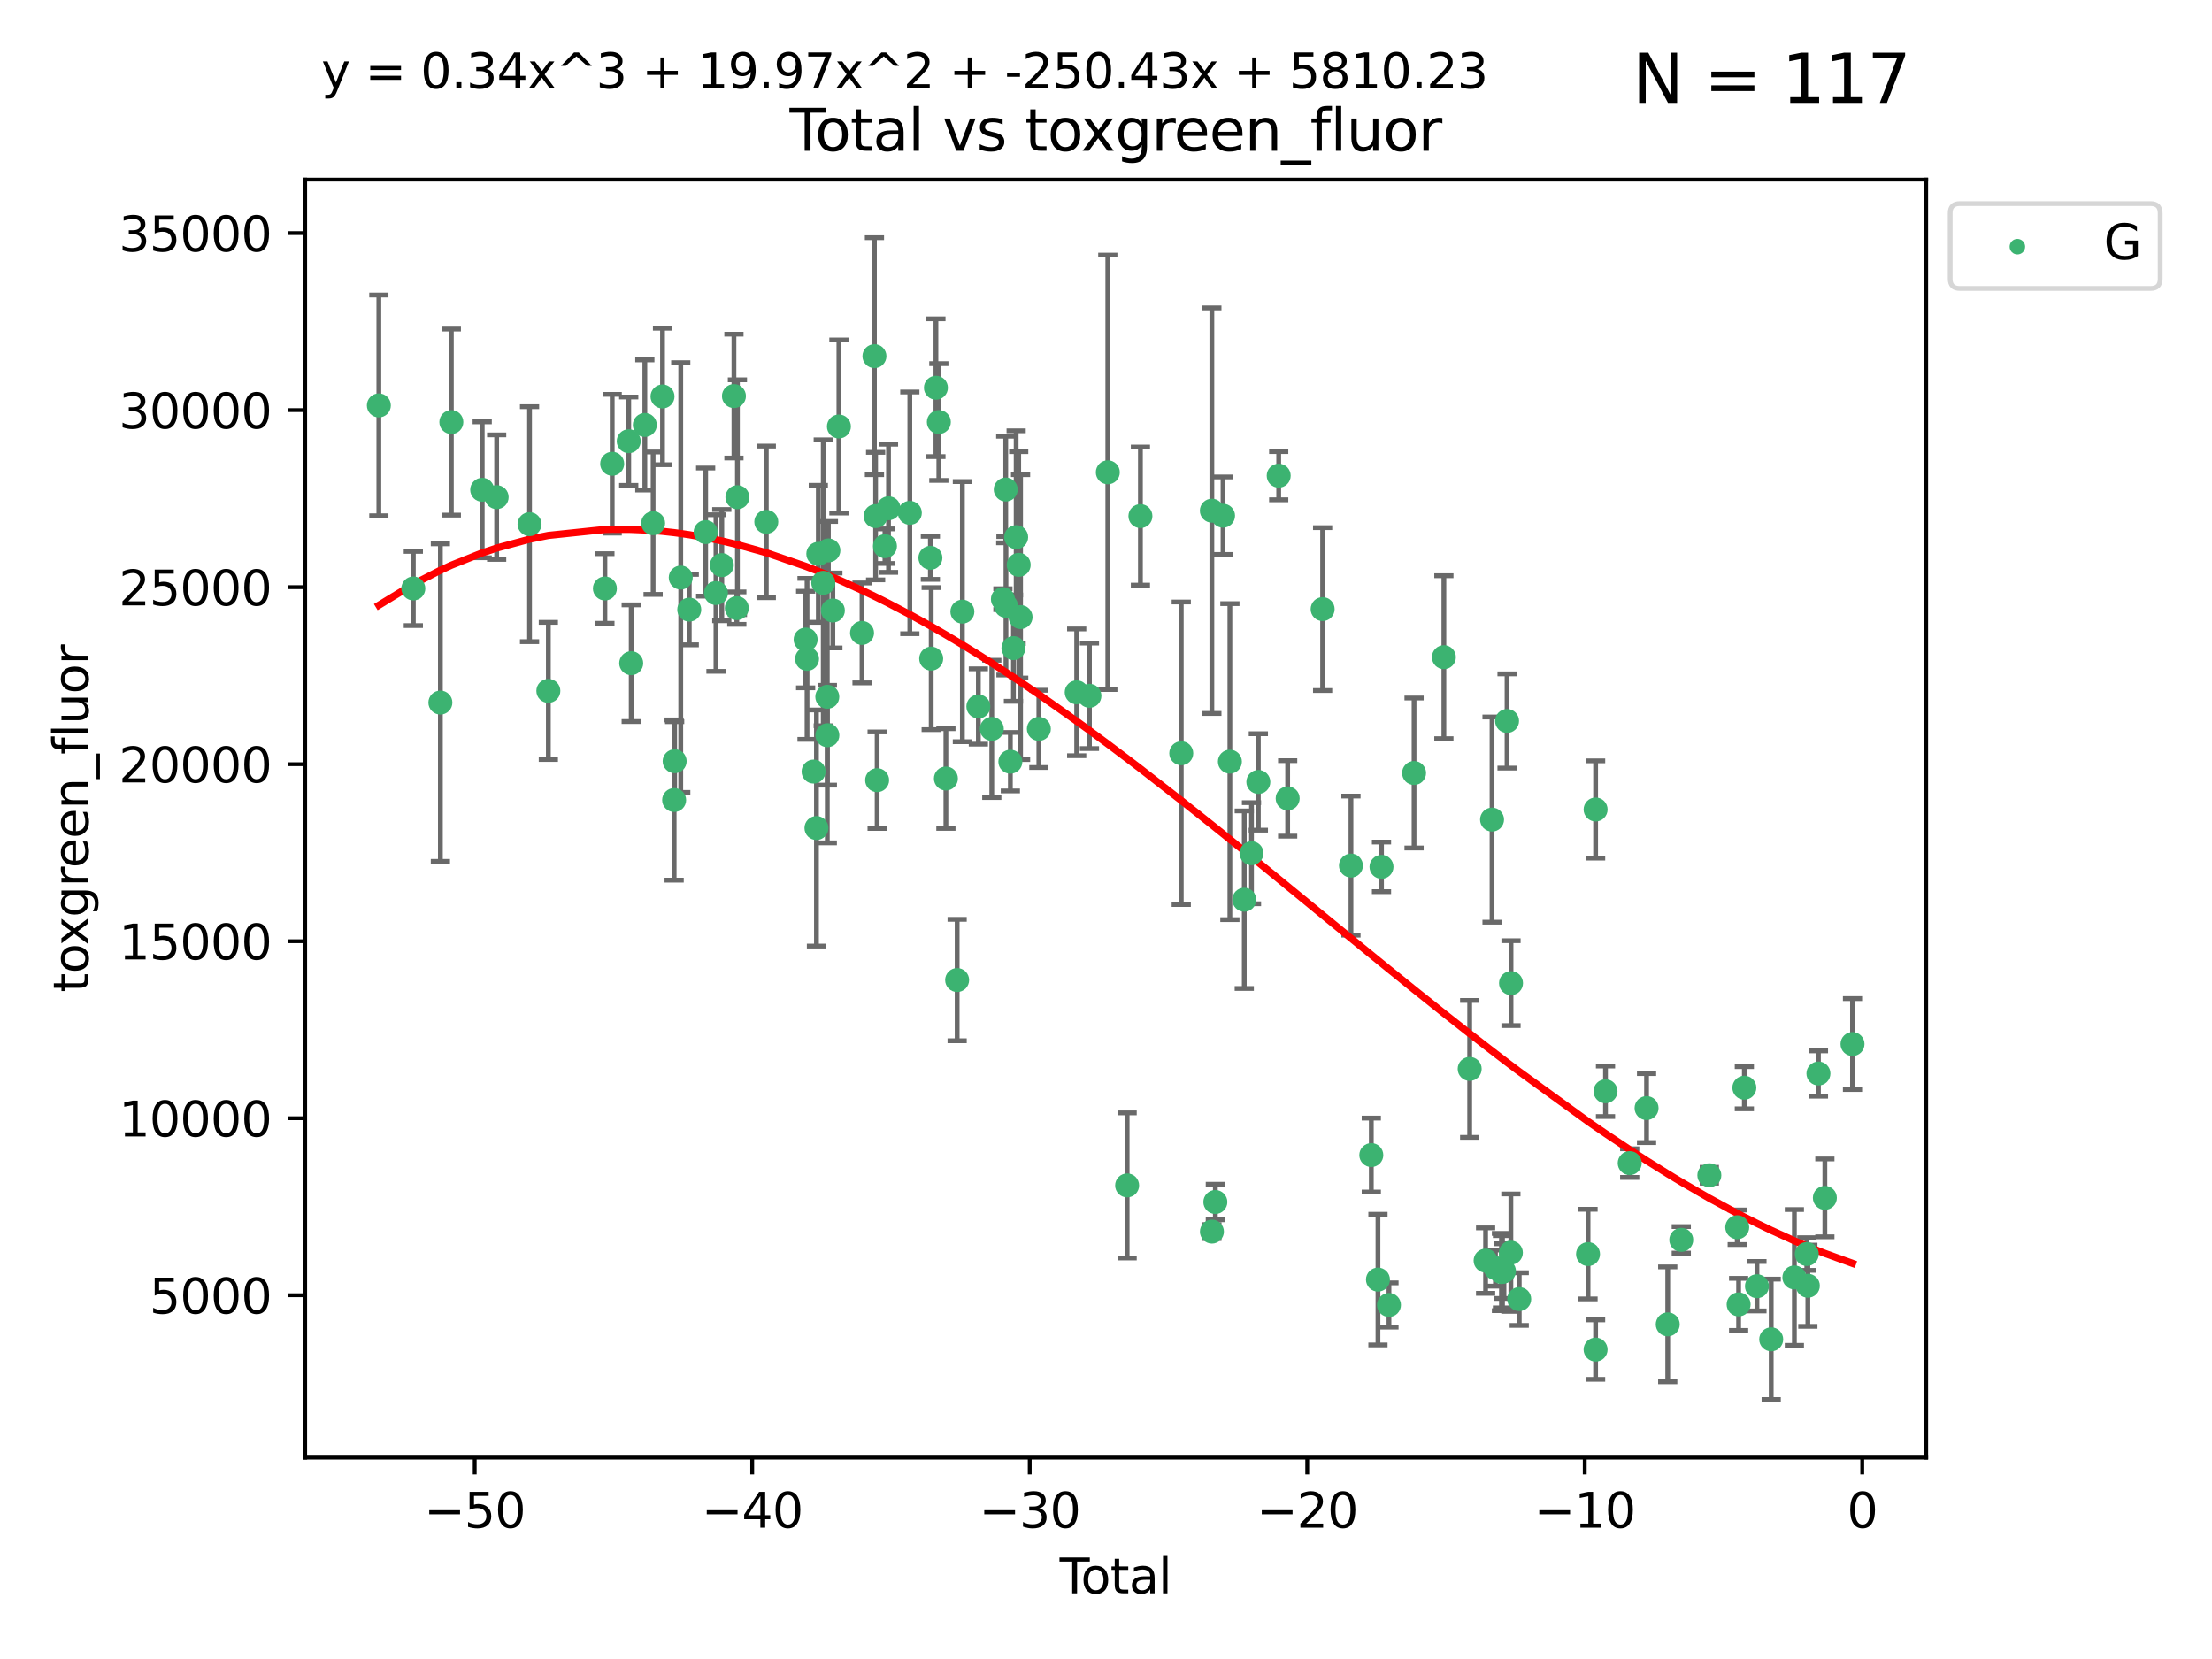 <?xml version="1.0" encoding="utf-8" standalone="no"?>
<!DOCTYPE svg PUBLIC "-//W3C//DTD SVG 1.1//EN"
  "http://www.w3.org/Graphics/SVG/1.1/DTD/svg11.dtd">
<svg xmlns:xlink="http://www.w3.org/1999/xlink" width="460.8pt" height="345.6pt" viewBox="0 0 460.8 345.6" xmlns="http://www.w3.org/2000/svg" version="1.1">
 <defs>
  <style type="text/css">*{stroke-linejoin: round; stroke-linecap: butt}</style>
 </defs>
 <g id="figure_1">
  <g id="patch_1">
   <path d="M 0 345.6 
L 460.8 345.6 
L 460.8 0 
L 0 0 
z
" style="fill: #ffffff"/>
  </g>
  <g id="axes_1">
   <g id="patch_2">
    <path d="M 63.571 303.64 
L 401.26 303.64 
L 401.26 37.411 
L 63.571 37.411 
z
" style="fill: #ffffff"/>
   </g>
   <g id="PathCollection_1">
    <defs>
     <path id="mf517bb5f40" d="M 0 1.118 
C 0.297 1.118 0.581 1 0.791 0.791 
C 1 0.581 1.118 0.297 1.118 0 
C 1.118 -0.297 1 -0.581 0.791 -0.791 
C 0.581 -1 0.297 -1.118 0 -1.118 
C -0.297 -1.118 -0.581 -1 -0.791 -0.791 
C -1 -0.581 -1.118 -0.297 -1.118 0 
C -1.118 0.297 -1 0.581 -0.791 0.791 
C -0.581 1 -0.297 1.118 0 1.118 
z
" style="stroke: #3cb371"/>
    </defs>
    <g clip-path="url(#p9784d1d492)">
     <use xlink:href="#mf517bb5f40" x="78.921" y="84.454" style="fill: #3cb371; stroke: #3cb371"/>
     <use xlink:href="#mf517bb5f40" x="86.104" y="122.587" style="fill: #3cb371; stroke: #3cb371"/>
     <use xlink:href="#mf517bb5f40" x="91.739" y="146.359" style="fill: #3cb371; stroke: #3cb371"/>
     <use xlink:href="#mf517bb5f40" x="94.023" y="87.926" style="fill: #3cb371; stroke: #3cb371"/>
     <use xlink:href="#mf517bb5f40" x="100.452" y="102.032" style="fill: #3cb371; stroke: #3cb371"/>
     <use xlink:href="#mf517bb5f40" x="103.462" y="103.565" style="fill: #3cb371; stroke: #3cb371"/>
     <use xlink:href="#mf517bb5f40" x="110.313" y="109.193" style="fill: #3cb371; stroke: #3cb371"/>
     <use xlink:href="#mf517bb5f40" x="114.231" y="143.925" style="fill: #3cb371; stroke: #3cb371"/>
     <use xlink:href="#mf517bb5f40" x="126.012" y="122.589" style="fill: #3cb371; stroke: #3cb371"/>
     <use xlink:href="#mf517bb5f40" x="127.53" y="96.609" style="fill: #3cb371; stroke: #3cb371"/>
     <use xlink:href="#mf517bb5f40" x="130.976" y="91.91" style="fill: #3cb371; stroke: #3cb371"/>
     <use xlink:href="#mf517bb5f40" x="131.493" y="138.155" style="fill: #3cb371; stroke: #3cb371"/>
     <use xlink:href="#mf517bb5f40" x="134.331" y="88.527" style="fill: #3cb371; stroke: #3cb371"/>
     <use xlink:href="#mf517bb5f40" x="136.057" y="108.991" style="fill: #3cb371; stroke: #3cb371"/>
     <use xlink:href="#mf517bb5f40" x="138.013" y="82.591" style="fill: #3cb371; stroke: #3cb371"/>
     <use xlink:href="#mf517bb5f40" x="140.435" y="166.66" style="fill: #3cb371; stroke: #3cb371"/>
     <use xlink:href="#mf517bb5f40" x="140.542" y="158.575" style="fill: #3cb371; stroke: #3cb371"/>
     <use xlink:href="#mf517bb5f40" x="141.812" y="120.314" style="fill: #3cb371; stroke: #3cb371"/>
     <use xlink:href="#mf517bb5f40" x="143.585" y="126.995" style="fill: #3cb371; stroke: #3cb371"/>
     <use xlink:href="#mf517bb5f40" x="146.999" y="110.842" style="fill: #3cb371; stroke: #3cb371"/>
     <use xlink:href="#mf517bb5f40" x="149.149" y="123.542" style="fill: #3cb371; stroke: #3cb371"/>
     <use xlink:href="#mf517bb5f40" x="150.365" y="117.723" style="fill: #3cb371; stroke: #3cb371"/>
     <use xlink:href="#mf517bb5f40" x="152.892" y="82.511" style="fill: #3cb371; stroke: #3cb371"/>
     <use xlink:href="#mf517bb5f40" x="153.492" y="126.683" style="fill: #3cb371; stroke: #3cb371"/>
     <use xlink:href="#mf517bb5f40" x="153.617" y="103.58" style="fill: #3cb371; stroke: #3cb371"/>
     <use xlink:href="#mf517bb5f40" x="159.634" y="108.712" style="fill: #3cb371; stroke: #3cb371"/>
     <use xlink:href="#mf517bb5f40" x="167.828" y="133.227" style="fill: #3cb371; stroke: #3cb371"/>
     <use xlink:href="#mf517bb5f40" x="168.12" y="137.258" style="fill: #3cb371; stroke: #3cb371"/>
     <use xlink:href="#mf517bb5f40" x="169.483" y="160.73" style="fill: #3cb371; stroke: #3cb371"/>
     <use xlink:href="#mf517bb5f40" x="170.082" y="172.491" style="fill: #3cb371; stroke: #3cb371"/>
     <use xlink:href="#mf517bb5f40" x="170.468" y="115.37" style="fill: #3cb371; stroke: #3cb371"/>
     <use xlink:href="#mf517bb5f40" x="171.499" y="121.409" style="fill: #3cb371; stroke: #3cb371"/>
     <use xlink:href="#mf517bb5f40" x="172.341" y="145.156" style="fill: #3cb371; stroke: #3cb371"/>
     <use xlink:href="#mf517bb5f40" x="172.357" y="153.162" style="fill: #3cb371; stroke: #3cb371"/>
     <use xlink:href="#mf517bb5f40" x="172.569" y="114.661" style="fill: #3cb371; stroke: #3cb371"/>
     <use xlink:href="#mf517bb5f40" x="173.502" y="127.173" style="fill: #3cb371; stroke: #3cb371"/>
     <use xlink:href="#mf517bb5f40" x="174.761" y="88.845" style="fill: #3cb371; stroke: #3cb371"/>
     <use xlink:href="#mf517bb5f40" x="179.577" y="131.85" style="fill: #3cb371; stroke: #3cb371"/>
     <use xlink:href="#mf517bb5f40" x="182.161" y="74.194" style="fill: #3cb371; stroke: #3cb371"/>
     <use xlink:href="#mf517bb5f40" x="182.405" y="107.515" style="fill: #3cb371; stroke: #3cb371"/>
     <use xlink:href="#mf517bb5f40" x="182.721" y="162.522" style="fill: #3cb371; stroke: #3cb371"/>
     <use xlink:href="#mf517bb5f40" x="184.35" y="113.78" style="fill: #3cb371; stroke: #3cb371"/>
     <use xlink:href="#mf517bb5f40" x="185.091" y="105.882" style="fill: #3cb371; stroke: #3cb371"/>
     <use xlink:href="#mf517bb5f40" x="189.533" y="106.837" style="fill: #3cb371; stroke: #3cb371"/>
     <use xlink:href="#mf517bb5f40" x="193.816" y="116.204" style="fill: #3cb371; stroke: #3cb371"/>
     <use xlink:href="#mf517bb5f40" x="193.983" y="137.204" style="fill: #3cb371; stroke: #3cb371"/>
     <use xlink:href="#mf517bb5f40" x="194.967" y="80.774" style="fill: #3cb371; stroke: #3cb371"/>
     <use xlink:href="#mf517bb5f40" x="195.577" y="87.918" style="fill: #3cb371; stroke: #3cb371"/>
     <use xlink:href="#mf517bb5f40" x="197.048" y="162.178" style="fill: #3cb371; stroke: #3cb371"/>
     <use xlink:href="#mf517bb5f40" x="199.389" y="204.16" style="fill: #3cb371; stroke: #3cb371"/>
     <use xlink:href="#mf517bb5f40" x="200.48" y="127.415" style="fill: #3cb371; stroke: #3cb371"/>
     <use xlink:href="#mf517bb5f40" x="203.81" y="147.172" style="fill: #3cb371; stroke: #3cb371"/>
     <use xlink:href="#mf517bb5f40" x="206.609" y="151.843" style="fill: #3cb371; stroke: #3cb371"/>
     <use xlink:href="#mf517bb5f40" x="208.922" y="124.81" style="fill: #3cb371; stroke: #3cb371"/>
     <use xlink:href="#mf517bb5f40" x="209.512" y="101.977" style="fill: #3cb371; stroke: #3cb371"/>
     <use xlink:href="#mf517bb5f40" x="209.559" y="126.2" style="fill: #3cb371; stroke: #3cb371"/>
     <use xlink:href="#mf517bb5f40" x="210.476" y="158.674" style="fill: #3cb371; stroke: #3cb371"/>
     <use xlink:href="#mf517bb5f40" x="211.119" y="135.016" style="fill: #3cb371; stroke: #3cb371"/>
     <use xlink:href="#mf517bb5f40" x="211.682" y="111.898" style="fill: #3cb371; stroke: #3cb371"/>
     <use xlink:href="#mf517bb5f40" x="212.214" y="117.667" style="fill: #3cb371; stroke: #3cb371"/>
     <use xlink:href="#mf517bb5f40" x="212.604" y="128.545" style="fill: #3cb371; stroke: #3cb371"/>
     <use xlink:href="#mf517bb5f40" x="216.414" y="151.841" style="fill: #3cb371; stroke: #3cb371"/>
     <use xlink:href="#mf517bb5f40" x="224.293" y="144.227" style="fill: #3cb371; stroke: #3cb371"/>
     <use xlink:href="#mf517bb5f40" x="226.948" y="144.952" style="fill: #3cb371; stroke: #3cb371"/>
     <use xlink:href="#mf517bb5f40" x="230.777" y="98.39" style="fill: #3cb371; stroke: #3cb371"/>
     <use xlink:href="#mf517bb5f40" x="234.802" y="246.944" style="fill: #3cb371; stroke: #3cb371"/>
     <use xlink:href="#mf517bb5f40" x="237.57" y="107.514" style="fill: #3cb371; stroke: #3cb371"/>
     <use xlink:href="#mf517bb5f40" x="246.078" y="156.916" style="fill: #3cb371; stroke: #3cb371"/>
     <use xlink:href="#mf517bb5f40" x="252.452" y="106.383" style="fill: #3cb371; stroke: #3cb371"/>
     <use xlink:href="#mf517bb5f40" x="252.466" y="256.565" style="fill: #3cb371; stroke: #3cb371"/>
     <use xlink:href="#mf517bb5f40" x="253.178" y="250.4" style="fill: #3cb371; stroke: #3cb371"/>
     <use xlink:href="#mf517bb5f40" x="254.782" y="107.431" style="fill: #3cb371; stroke: #3cb371"/>
     <use xlink:href="#mf517bb5f40" x="256.21" y="158.663" style="fill: #3cb371; stroke: #3cb371"/>
     <use xlink:href="#mf517bb5f40" x="259.204" y="187.422" style="fill: #3cb371; stroke: #3cb371"/>
     <use xlink:href="#mf517bb5f40" x="260.711" y="177.738" style="fill: #3cb371; stroke: #3cb371"/>
     <use xlink:href="#mf517bb5f40" x="262.136" y="162.893" style="fill: #3cb371; stroke: #3cb371"/>
     <use xlink:href="#mf517bb5f40" x="266.377" y="99.092" style="fill: #3cb371; stroke: #3cb371"/>
     <use xlink:href="#mf517bb5f40" x="268.244" y="166.321" style="fill: #3cb371; stroke: #3cb371"/>
     <use xlink:href="#mf517bb5f40" x="275.526" y="126.886" style="fill: #3cb371; stroke: #3cb371"/>
     <use xlink:href="#mf517bb5f40" x="281.429" y="180.317" style="fill: #3cb371; stroke: #3cb371"/>
     <use xlink:href="#mf517bb5f40" x="285.668" y="240.621" style="fill: #3cb371; stroke: #3cb371"/>
     <use xlink:href="#mf517bb5f40" x="287.053" y="266.564" style="fill: #3cb371; stroke: #3cb371"/>
     <use xlink:href="#mf517bb5f40" x="287.791" y="180.58" style="fill: #3cb371; stroke: #3cb371"/>
     <use xlink:href="#mf517bb5f40" x="289.346" y="271.852" style="fill: #3cb371; stroke: #3cb371"/>
     <use xlink:href="#mf517bb5f40" x="294.575" y="161.028" style="fill: #3cb371; stroke: #3cb371"/>
     <use xlink:href="#mf517bb5f40" x="300.788" y="136.904" style="fill: #3cb371; stroke: #3cb371"/>
     <use xlink:href="#mf517bb5f40" x="306.16" y="222.671" style="fill: #3cb371; stroke: #3cb371"/>
     <use xlink:href="#mf517bb5f40" x="309.477" y="262.61" style="fill: #3cb371; stroke: #3cb371"/>
     <use xlink:href="#mf517bb5f40" x="310.82" y="170.733" style="fill: #3cb371; stroke: #3cb371"/>
     <use xlink:href="#mf517bb5f40" x="311.529" y="264.162" style="fill: #3cb371; stroke: #3cb371"/>
     <use xlink:href="#mf517bb5f40" x="312.782" y="264.989" style="fill: #3cb371; stroke: #3cb371"/>
     <use xlink:href="#mf517bb5f40" x="312.995" y="264.933" style="fill: #3cb371; stroke: #3cb371"/>
     <use xlink:href="#mf517bb5f40" x="313.304" y="264.795" style="fill: #3cb371; stroke: #3cb371"/>
     <use xlink:href="#mf517bb5f40" x="313.947" y="150.191" style="fill: #3cb371; stroke: #3cb371"/>
     <use xlink:href="#mf517bb5f40" x="314.743" y="260.952" style="fill: #3cb371; stroke: #3cb371"/>
     <use xlink:href="#mf517bb5f40" x="314.772" y="204.804" style="fill: #3cb371; stroke: #3cb371"/>
     <use xlink:href="#mf517bb5f40" x="316.483" y="270.623" style="fill: #3cb371; stroke: #3cb371"/>
     <use xlink:href="#mf517bb5f40" x="330.817" y="261.252" style="fill: #3cb371; stroke: #3cb371"/>
     <use xlink:href="#mf517bb5f40" x="332.392" y="281.142" style="fill: #3cb371; stroke: #3cb371"/>
     <use xlink:href="#mf517bb5f40" x="332.395" y="168.63" style="fill: #3cb371; stroke: #3cb371"/>
     <use xlink:href="#mf517bb5f40" x="334.456" y="227.332" style="fill: #3cb371; stroke: #3cb371"/>
     <use xlink:href="#mf517bb5f40" x="339.5" y="242.296" style="fill: #3cb371; stroke: #3cb371"/>
     <use xlink:href="#mf517bb5f40" x="343.009" y="230.833" style="fill: #3cb371; stroke: #3cb371"/>
     <use xlink:href="#mf517bb5f40" x="347.421" y="275.885" style="fill: #3cb371; stroke: #3cb371"/>
     <use xlink:href="#mf517bb5f40" x="350.24" y="258.284" style="fill: #3cb371; stroke: #3cb371"/>
     <use xlink:href="#mf517bb5f40" x="356.087" y="244.827" style="fill: #3cb371; stroke: #3cb371"/>
     <use xlink:href="#mf517bb5f40" x="361.896" y="255.659" style="fill: #3cb371; stroke: #3cb371"/>
     <use xlink:href="#mf517bb5f40" x="362.186" y="271.73" style="fill: #3cb371; stroke: #3cb371"/>
     <use xlink:href="#mf517bb5f40" x="363.379" y="226.592" style="fill: #3cb371; stroke: #3cb371"/>
     <use xlink:href="#mf517bb5f40" x="366.003" y="267.941" style="fill: #3cb371; stroke: #3cb371"/>
     <use xlink:href="#mf517bb5f40" x="368.975" y="279.002" style="fill: #3cb371; stroke: #3cb371"/>
     <use xlink:href="#mf517bb5f40" x="373.8" y="266.115" style="fill: #3cb371; stroke: #3cb371"/>
     <use xlink:href="#mf517bb5f40" x="376.387" y="261.237" style="fill: #3cb371; stroke: #3cb371"/>
     <use xlink:href="#mf517bb5f40" x="376.608" y="267.846" style="fill: #3cb371; stroke: #3cb371"/>
     <use xlink:href="#mf517bb5f40" x="378.813" y="223.631" style="fill: #3cb371; stroke: #3cb371"/>
     <use xlink:href="#mf517bb5f40" x="380.152" y="249.536" style="fill: #3cb371; stroke: #3cb371"/>
     <use xlink:href="#mf517bb5f40" x="385.911" y="217.492" style="fill: #3cb371; stroke: #3cb371"/>
    </g>
   </g>
   <g id="matplotlib.axis_1">
    <g id="xtick_1">
     <g id="line2d_1">
      <defs>
       <path id="m8560f93f63" d="M 0 0 
L 0 3.5 
" style="stroke: #000000; stroke-width: 0.8"/>
      </defs>
      <g>
       <use xlink:href="#m8560f93f63" x="98.888" y="303.64" style="stroke: #000000; stroke-width: 0.8"/>
      </g>
     </g>
     <g id="text_1">
      <!-- −50 -->
      <g transform="translate(88.336 318.238)scale(0.1 -0.1)">
       <defs>
        <path id="DejaVuSans-2212" d="M 678 2272 
L 4684 2272 
L 4684 1741 
L 678 1741 
L 678 2272 
z
" transform="scale(0.016)"/>
        <path id="DejaVuSans-35" d="M 691 4666 
L 3169 4666 
L 3169 4134 
L 1269 4134 
L 1269 2991 
Q 1406 3038 1543 3061 
Q 1681 3084 1819 3084 
Q 2600 3084 3056 2656 
Q 3513 2228 3513 1497 
Q 3513 744 3044 326 
Q 2575 -91 1722 -91 
Q 1428 -91 1123 -41 
Q 819 9 494 109 
L 494 744 
Q 775 591 1075 516 
Q 1375 441 1709 441 
Q 2250 441 2565 725 
Q 2881 1009 2881 1497 
Q 2881 1984 2565 2268 
Q 2250 2553 1709 2553 
Q 1456 2553 1204 2497 
Q 953 2441 691 2322 
L 691 4666 
z
" transform="scale(0.016)"/>
        <path id="DejaVuSans-30" d="M 2034 4250 
Q 1547 4250 1301 3770 
Q 1056 3291 1056 2328 
Q 1056 1369 1301 889 
Q 1547 409 2034 409 
Q 2525 409 2770 889 
Q 3016 1369 3016 2328 
Q 3016 3291 2770 3770 
Q 2525 4250 2034 4250 
z
M 2034 4750 
Q 2819 4750 3233 4129 
Q 3647 3509 3647 2328 
Q 3647 1150 3233 529 
Q 2819 -91 2034 -91 
Q 1250 -91 836 529 
Q 422 1150 422 2328 
Q 422 3509 836 4129 
Q 1250 4750 2034 4750 
z
" transform="scale(0.016)"/>
       </defs>
       <use xlink:href="#DejaVuSans-2212"/>
       <use xlink:href="#DejaVuSans-35" x="83.789"/>
       <use xlink:href="#DejaVuSans-30" x="147.412"/>
      </g>
     </g>
    </g>
    <g id="xtick_2">
     <g id="line2d_2">
      <g>
       <use xlink:href="#m8560f93f63" x="156.699" y="303.64" style="stroke: #000000; stroke-width: 0.8"/>
      </g>
     </g>
     <g id="text_2">
      <!-- −40 -->
      <g transform="translate(146.146 318.238)scale(0.1 -0.1)">
       <defs>
        <path id="DejaVuSans-34" d="M 2419 4116 
L 825 1625 
L 2419 1625 
L 2419 4116 
z
M 2253 4666 
L 3047 4666 
L 3047 1625 
L 3713 1625 
L 3713 1100 
L 3047 1100 
L 3047 0 
L 2419 0 
L 2419 1100 
L 313 1100 
L 313 1709 
L 2253 4666 
z
" transform="scale(0.016)"/>
       </defs>
       <use xlink:href="#DejaVuSans-2212"/>
       <use xlink:href="#DejaVuSans-34" x="83.789"/>
       <use xlink:href="#DejaVuSans-30" x="147.412"/>
      </g>
     </g>
    </g>
    <g id="xtick_3">
     <g id="line2d_3">
      <g>
       <use xlink:href="#m8560f93f63" x="214.509" y="303.64" style="stroke: #000000; stroke-width: 0.8"/>
      </g>
     </g>
     <g id="text_3">
      <!-- −30 -->
      <g transform="translate(203.956 318.238)scale(0.1 -0.1)">
       <defs>
        <path id="DejaVuSans-33" d="M 2597 2516 
Q 3050 2419 3304 2112 
Q 3559 1806 3559 1356 
Q 3559 666 3084 287 
Q 2609 -91 1734 -91 
Q 1441 -91 1130 -33 
Q 819 25 488 141 
L 488 750 
Q 750 597 1062 519 
Q 1375 441 1716 441 
Q 2309 441 2620 675 
Q 2931 909 2931 1356 
Q 2931 1769 2642 2001 
Q 2353 2234 1838 2234 
L 1294 2234 
L 1294 2753 
L 1863 2753 
Q 2328 2753 2575 2939 
Q 2822 3125 2822 3475 
Q 2822 3834 2567 4026 
Q 2313 4219 1838 4219 
Q 1578 4219 1281 4162 
Q 984 4106 628 3988 
L 628 4550 
Q 988 4650 1302 4700 
Q 1616 4750 1894 4750 
Q 2613 4750 3031 4423 
Q 3450 4097 3450 3541 
Q 3450 3153 3228 2886 
Q 3006 2619 2597 2516 
z
" transform="scale(0.016)"/>
       </defs>
       <use xlink:href="#DejaVuSans-2212"/>
       <use xlink:href="#DejaVuSans-33" x="83.789"/>
       <use xlink:href="#DejaVuSans-30" x="147.412"/>
      </g>
     </g>
    </g>
    <g id="xtick_4">
     <g id="line2d_4">
      <g>
       <use xlink:href="#m8560f93f63" x="272.319" y="303.64" style="stroke: #000000; stroke-width: 0.8"/>
      </g>
     </g>
     <g id="text_4">
      <!-- −20 -->
      <g transform="translate(261.767 318.238)scale(0.1 -0.1)">
       <defs>
        <path id="DejaVuSans-32" d="M 1228 531 
L 3431 531 
L 3431 0 
L 469 0 
L 469 531 
Q 828 903 1448 1529 
Q 2069 2156 2228 2338 
Q 2531 2678 2651 2914 
Q 2772 3150 2772 3378 
Q 2772 3750 2511 3984 
Q 2250 4219 1831 4219 
Q 1534 4219 1204 4116 
Q 875 4013 500 3803 
L 500 4441 
Q 881 4594 1212 4672 
Q 1544 4750 1819 4750 
Q 2544 4750 2975 4387 
Q 3406 4025 3406 3419 
Q 3406 3131 3298 2873 
Q 3191 2616 2906 2266 
Q 2828 2175 2409 1742 
Q 1991 1309 1228 531 
z
" transform="scale(0.016)"/>
       </defs>
       <use xlink:href="#DejaVuSans-2212"/>
       <use xlink:href="#DejaVuSans-32" x="83.789"/>
       <use xlink:href="#DejaVuSans-30" x="147.412"/>
      </g>
     </g>
    </g>
    <g id="xtick_5">
     <g id="line2d_5">
      <g>
       <use xlink:href="#m8560f93f63" x="330.129" y="303.64" style="stroke: #000000; stroke-width: 0.8"/>
      </g>
     </g>
     <g id="text_5">
      <!-- −10 -->
      <g transform="translate(319.577 318.238)scale(0.1 -0.1)">
       <defs>
        <path id="DejaVuSans-31" d="M 794 531 
L 1825 531 
L 1825 4091 
L 703 3866 
L 703 4441 
L 1819 4666 
L 2450 4666 
L 2450 531 
L 3481 531 
L 3481 0 
L 794 0 
L 794 531 
z
" transform="scale(0.016)"/>
       </defs>
       <use xlink:href="#DejaVuSans-2212"/>
       <use xlink:href="#DejaVuSans-31" x="83.789"/>
       <use xlink:href="#DejaVuSans-30" x="147.412"/>
      </g>
     </g>
    </g>
    <g id="xtick_6">
     <g id="line2d_6">
      <g>
       <use xlink:href="#m8560f93f63" x="387.939" y="303.64" style="stroke: #000000; stroke-width: 0.8"/>
      </g>
     </g>
     <g id="text_6">
      <!-- 0 -->
      <g transform="translate(384.758 318.238)scale(0.1 -0.1)">
       <use xlink:href="#DejaVuSans-30"/>
      </g>
     </g>
    </g>
    <g id="text_7">
     <!-- Total -->
     <g transform="translate(220.739 331.917)scale(0.1 -0.1)">
      <defs>
       <path id="DejaVuSans-54" d="M -19 4666 
L 3928 4666 
L 3928 4134 
L 2272 4134 
L 2272 0 
L 1638 0 
L 1638 4134 
L -19 4134 
L -19 4666 
z
" transform="scale(0.016)"/>
       <path id="DejaVuSans-6f" d="M 1959 3097 
Q 1497 3097 1228 2736 
Q 959 2375 959 1747 
Q 959 1119 1226 758 
Q 1494 397 1959 397 
Q 2419 397 2687 759 
Q 2956 1122 2956 1747 
Q 2956 2369 2687 2733 
Q 2419 3097 1959 3097 
z
M 1959 3584 
Q 2709 3584 3137 3096 
Q 3566 2609 3566 1747 
Q 3566 888 3137 398 
Q 2709 -91 1959 -91 
Q 1206 -91 779 398 
Q 353 888 353 1747 
Q 353 2609 779 3096 
Q 1206 3584 1959 3584 
z
" transform="scale(0.016)"/>
       <path id="DejaVuSans-74" d="M 1172 4494 
L 1172 3500 
L 2356 3500 
L 2356 3053 
L 1172 3053 
L 1172 1153 
Q 1172 725 1289 603 
Q 1406 481 1766 481 
L 2356 481 
L 2356 0 
L 1766 0 
Q 1100 0 847 248 
Q 594 497 594 1153 
L 594 3053 
L 172 3053 
L 172 3500 
L 594 3500 
L 594 4494 
L 1172 4494 
z
" transform="scale(0.016)"/>
       <path id="DejaVuSans-61" d="M 2194 1759 
Q 1497 1759 1228 1600 
Q 959 1441 959 1056 
Q 959 750 1161 570 
Q 1363 391 1709 391 
Q 2188 391 2477 730 
Q 2766 1069 2766 1631 
L 2766 1759 
L 2194 1759 
z
M 3341 1997 
L 3341 0 
L 2766 0 
L 2766 531 
Q 2569 213 2275 61 
Q 1981 -91 1556 -91 
Q 1019 -91 701 211 
Q 384 513 384 1019 
Q 384 1609 779 1909 
Q 1175 2209 1959 2209 
L 2766 2209 
L 2766 2266 
Q 2766 2663 2505 2880 
Q 2244 3097 1772 3097 
Q 1472 3097 1187 3025 
Q 903 2953 641 2809 
L 641 3341 
Q 956 3463 1253 3523 
Q 1550 3584 1831 3584 
Q 2591 3584 2966 3190 
Q 3341 2797 3341 1997 
z
" transform="scale(0.016)"/>
       <path id="DejaVuSans-6c" d="M 603 4863 
L 1178 4863 
L 1178 0 
L 603 0 
L 603 4863 
z
" transform="scale(0.016)"/>
      </defs>
      <use xlink:href="#DejaVuSans-54"/>
      <use xlink:href="#DejaVuSans-6f" x="44.084"/>
      <use xlink:href="#DejaVuSans-74" x="105.266"/>
      <use xlink:href="#DejaVuSans-61" x="144.475"/>
      <use xlink:href="#DejaVuSans-6c" x="205.754"/>
     </g>
    </g>
   </g>
   <g id="matplotlib.axis_2">
    <g id="ytick_1">
     <g id="line2d_7">
      <defs>
       <path id="md2be2ab210" d="M 0 0 
L -3.5 0 
" style="stroke: #000000; stroke-width: 0.8"/>
      </defs>
      <g>
       <use xlink:href="#md2be2ab210" x="63.571" y="269.823" style="stroke: #000000; stroke-width: 0.8"/>
      </g>
     </g>
     <g id="text_8">
      <!-- 5000 -->
      <g transform="translate(31.121 273.622)scale(0.1 -0.1)">
       <use xlink:href="#DejaVuSans-35"/>
       <use xlink:href="#DejaVuSans-30" x="63.623"/>
       <use xlink:href="#DejaVuSans-30" x="127.246"/>
       <use xlink:href="#DejaVuSans-30" x="190.869"/>
      </g>
     </g>
    </g>
    <g id="ytick_2">
     <g id="line2d_8">
      <g>
       <use xlink:href="#md2be2ab210" x="63.571" y="232.946" style="stroke: #000000; stroke-width: 0.8"/>
      </g>
     </g>
     <g id="text_9">
      <!-- 10000 -->
      <g transform="translate(24.759 236.745)scale(0.1 -0.1)">
       <use xlink:href="#DejaVuSans-31"/>
       <use xlink:href="#DejaVuSans-30" x="63.623"/>
       <use xlink:href="#DejaVuSans-30" x="127.246"/>
       <use xlink:href="#DejaVuSans-30" x="190.869"/>
       <use xlink:href="#DejaVuSans-30" x="254.492"/>
      </g>
     </g>
    </g>
    <g id="ytick_3">
     <g id="line2d_9">
      <g>
       <use xlink:href="#md2be2ab210" x="63.571" y="196.069" style="stroke: #000000; stroke-width: 0.8"/>
      </g>
     </g>
     <g id="text_10">
      <!-- 15000 -->
      <g transform="translate(24.759 199.868)scale(0.1 -0.1)">
       <use xlink:href="#DejaVuSans-31"/>
       <use xlink:href="#DejaVuSans-35" x="63.623"/>
       <use xlink:href="#DejaVuSans-30" x="127.246"/>
       <use xlink:href="#DejaVuSans-30" x="190.869"/>
       <use xlink:href="#DejaVuSans-30" x="254.492"/>
      </g>
     </g>
    </g>
    <g id="ytick_4">
     <g id="line2d_10">
      <g>
       <use xlink:href="#md2be2ab210" x="63.571" y="159.192" style="stroke: #000000; stroke-width: 0.8"/>
      </g>
     </g>
     <g id="text_11">
      <!-- 20000 -->
      <g transform="translate(24.759 162.991)scale(0.1 -0.1)">
       <use xlink:href="#DejaVuSans-32"/>
       <use xlink:href="#DejaVuSans-30" x="63.623"/>
       <use xlink:href="#DejaVuSans-30" x="127.246"/>
       <use xlink:href="#DejaVuSans-30" x="190.869"/>
       <use xlink:href="#DejaVuSans-30" x="254.492"/>
      </g>
     </g>
    </g>
    <g id="ytick_5">
     <g id="line2d_11">
      <g>
       <use xlink:href="#md2be2ab210" x="63.571" y="122.314" style="stroke: #000000; stroke-width: 0.8"/>
      </g>
     </g>
     <g id="text_12">
      <!-- 25000 -->
      <g transform="translate(24.759 126.114)scale(0.1 -0.1)">
       <use xlink:href="#DejaVuSans-32"/>
       <use xlink:href="#DejaVuSans-35" x="63.623"/>
       <use xlink:href="#DejaVuSans-30" x="127.246"/>
       <use xlink:href="#DejaVuSans-30" x="190.869"/>
       <use xlink:href="#DejaVuSans-30" x="254.492"/>
      </g>
     </g>
    </g>
    <g id="ytick_6">
     <g id="line2d_12">
      <g>
       <use xlink:href="#md2be2ab210" x="63.571" y="85.437" style="stroke: #000000; stroke-width: 0.8"/>
      </g>
     </g>
     <g id="text_13">
      <!-- 30000 -->
      <g transform="translate(24.759 89.237)scale(0.1 -0.1)">
       <use xlink:href="#DejaVuSans-33"/>
       <use xlink:href="#DejaVuSans-30" x="63.623"/>
       <use xlink:href="#DejaVuSans-30" x="127.246"/>
       <use xlink:href="#DejaVuSans-30" x="190.869"/>
       <use xlink:href="#DejaVuSans-30" x="254.492"/>
      </g>
     </g>
    </g>
    <g id="ytick_7">
     <g id="line2d_13">
      <g>
       <use xlink:href="#md2be2ab210" x="63.571" y="48.56" style="stroke: #000000; stroke-width: 0.8"/>
      </g>
     </g>
     <g id="text_14">
      <!-- 35000 -->
      <g transform="translate(24.759 52.359)scale(0.1 -0.1)">
       <use xlink:href="#DejaVuSans-33"/>
       <use xlink:href="#DejaVuSans-35" x="63.623"/>
       <use xlink:href="#DejaVuSans-30" x="127.246"/>
       <use xlink:href="#DejaVuSans-30" x="190.869"/>
       <use xlink:href="#DejaVuSans-30" x="254.492"/>
      </g>
     </g>
    </g>
    <g id="text_15">
     <!-- toxgreen_fluor -->
     <g transform="translate(18.401 206.72)rotate(-90)scale(0.1 -0.1)">
      <defs>
       <path id="DejaVuSans-78" d="M 3513 3500 
L 2247 1797 
L 3578 0 
L 2900 0 
L 1881 1375 
L 863 0 
L 184 0 
L 1544 1831 
L 300 3500 
L 978 3500 
L 1906 2253 
L 2834 3500 
L 3513 3500 
z
" transform="scale(0.016)"/>
       <path id="DejaVuSans-67" d="M 2906 1791 
Q 2906 2416 2648 2759 
Q 2391 3103 1925 3103 
Q 1463 3103 1205 2759 
Q 947 2416 947 1791 
Q 947 1169 1205 825 
Q 1463 481 1925 481 
Q 2391 481 2648 825 
Q 2906 1169 2906 1791 
z
M 3481 434 
Q 3481 -459 3084 -895 
Q 2688 -1331 1869 -1331 
Q 1566 -1331 1297 -1286 
Q 1028 -1241 775 -1147 
L 775 -588 
Q 1028 -725 1275 -790 
Q 1522 -856 1778 -856 
Q 2344 -856 2625 -561 
Q 2906 -266 2906 331 
L 2906 616 
Q 2728 306 2450 153 
Q 2172 0 1784 0 
Q 1141 0 747 490 
Q 353 981 353 1791 
Q 353 2603 747 3093 
Q 1141 3584 1784 3584 
Q 2172 3584 2450 3431 
Q 2728 3278 2906 2969 
L 2906 3500 
L 3481 3500 
L 3481 434 
z
" transform="scale(0.016)"/>
       <path id="DejaVuSans-72" d="M 2631 2963 
Q 2534 3019 2420 3045 
Q 2306 3072 2169 3072 
Q 1681 3072 1420 2755 
Q 1159 2438 1159 1844 
L 1159 0 
L 581 0 
L 581 3500 
L 1159 3500 
L 1159 2956 
Q 1341 3275 1631 3429 
Q 1922 3584 2338 3584 
Q 2397 3584 2469 3576 
Q 2541 3569 2628 3553 
L 2631 2963 
z
" transform="scale(0.016)"/>
       <path id="DejaVuSans-65" d="M 3597 1894 
L 3597 1613 
L 953 1613 
Q 991 1019 1311 708 
Q 1631 397 2203 397 
Q 2534 397 2845 478 
Q 3156 559 3463 722 
L 3463 178 
Q 3153 47 2828 -22 
Q 2503 -91 2169 -91 
Q 1331 -91 842 396 
Q 353 884 353 1716 
Q 353 2575 817 3079 
Q 1281 3584 2069 3584 
Q 2775 3584 3186 3129 
Q 3597 2675 3597 1894 
z
M 3022 2063 
Q 3016 2534 2758 2815 
Q 2500 3097 2075 3097 
Q 1594 3097 1305 2825 
Q 1016 2553 972 2059 
L 3022 2063 
z
" transform="scale(0.016)"/>
       <path id="DejaVuSans-6e" d="M 3513 2113 
L 3513 0 
L 2938 0 
L 2938 2094 
Q 2938 2591 2744 2837 
Q 2550 3084 2163 3084 
Q 1697 3084 1428 2787 
Q 1159 2491 1159 1978 
L 1159 0 
L 581 0 
L 581 3500 
L 1159 3500 
L 1159 2956 
Q 1366 3272 1645 3428 
Q 1925 3584 2291 3584 
Q 2894 3584 3203 3211 
Q 3513 2838 3513 2113 
z
" transform="scale(0.016)"/>
       <path id="DejaVuSans-5f" d="M 3263 -1063 
L 3263 -1509 
L -63 -1509 
L -63 -1063 
L 3263 -1063 
z
" transform="scale(0.016)"/>
       <path id="DejaVuSans-66" d="M 2375 4863 
L 2375 4384 
L 1825 4384 
Q 1516 4384 1395 4259 
Q 1275 4134 1275 3809 
L 1275 3500 
L 2222 3500 
L 2222 3053 
L 1275 3053 
L 1275 0 
L 697 0 
L 697 3053 
L 147 3053 
L 147 3500 
L 697 3500 
L 697 3744 
Q 697 4328 969 4595 
Q 1241 4863 1831 4863 
L 2375 4863 
z
" transform="scale(0.016)"/>
       <path id="DejaVuSans-75" d="M 544 1381 
L 544 3500 
L 1119 3500 
L 1119 1403 
Q 1119 906 1312 657 
Q 1506 409 1894 409 
Q 2359 409 2629 706 
Q 2900 1003 2900 1516 
L 2900 3500 
L 3475 3500 
L 3475 0 
L 2900 0 
L 2900 538 
Q 2691 219 2414 64 
Q 2138 -91 1772 -91 
Q 1169 -91 856 284 
Q 544 659 544 1381 
z
M 1991 3584 
L 1991 3584 
z
" transform="scale(0.016)"/>
      </defs>
      <use xlink:href="#DejaVuSans-74"/>
      <use xlink:href="#DejaVuSans-6f" x="39.209"/>
      <use xlink:href="#DejaVuSans-78" x="97.266"/>
      <use xlink:href="#DejaVuSans-67" x="156.445"/>
      <use xlink:href="#DejaVuSans-72" x="219.922"/>
      <use xlink:href="#DejaVuSans-65" x="258.785"/>
      <use xlink:href="#DejaVuSans-65" x="320.309"/>
      <use xlink:href="#DejaVuSans-6e" x="381.832"/>
      <use xlink:href="#DejaVuSans-5f" x="445.211"/>
      <use xlink:href="#DejaVuSans-66" x="495.211"/>
      <use xlink:href="#DejaVuSans-6c" x="530.416"/>
      <use xlink:href="#DejaVuSans-75" x="558.199"/>
      <use xlink:href="#DejaVuSans-6f" x="621.578"/>
      <use xlink:href="#DejaVuSans-72" x="682.76"/>
     </g>
    </g>
   </g>
   <g id="LineCollection_1">
    <path d="M 78.921 107.443 
L 78.921 61.465 
" clip-path="url(#p9784d1d492)" style="fill: none; stroke: #696969"/>
    <path d="M 86.104 130.319 
L 86.104 114.855 
" clip-path="url(#p9784d1d492)" style="fill: none; stroke: #696969"/>
    <path d="M 91.739 179.436 
L 91.739 113.282 
" clip-path="url(#p9784d1d492)" style="fill: none; stroke: #696969"/>
    <path d="M 94.023 107.303 
L 94.023 68.55 
" clip-path="url(#p9784d1d492)" style="fill: none; stroke: #696969"/>
    <path d="M 100.452 116.192 
L 100.452 87.873 
" clip-path="url(#p9784d1d492)" style="fill: none; stroke: #696969"/>
    <path d="M 103.462 116.536 
L 103.462 90.594 
" clip-path="url(#p9784d1d492)" style="fill: none; stroke: #696969"/>
    <path d="M 110.313 133.667 
L 110.313 84.719 
" clip-path="url(#p9784d1d492)" style="fill: none; stroke: #696969"/>
    <path d="M 114.231 158.209 
L 114.231 129.642 
" clip-path="url(#p9784d1d492)" style="fill: none; stroke: #696969"/>
    <path d="M 126.012 129.839 
L 126.012 115.338 
" clip-path="url(#p9784d1d492)" style="fill: none; stroke: #696969"/>
    <path d="M 127.53 111.068 
L 127.53 82.149 
" clip-path="url(#p9784d1d492)" style="fill: none; stroke: #696969"/>
    <path d="M 130.976 101.115 
L 130.976 82.705 
" clip-path="url(#p9784d1d492)" style="fill: none; stroke: #696969"/>
    <path d="M 131.493 150.308 
L 131.493 126.002 
" clip-path="url(#p9784d1d492)" style="fill: none; stroke: #696969"/>
    <path d="M 134.331 102.085 
L 134.331 74.969 
" clip-path="url(#p9784d1d492)" style="fill: none; stroke: #696969"/>
    <path d="M 136.057 123.825 
L 136.057 94.156 
" clip-path="url(#p9784d1d492)" style="fill: none; stroke: #696969"/>
    <path d="M 138.013 96.811 
L 138.013 68.371 
" clip-path="url(#p9784d1d492)" style="fill: none; stroke: #696969"/>
    <path d="M 140.435 183.347 
L 140.435 149.973 
" clip-path="url(#p9784d1d492)" style="fill: none; stroke: #696969"/>
    <path d="M 140.542 166.817 
L 140.542 150.334 
" clip-path="url(#p9784d1d492)" style="fill: none; stroke: #696969"/>
    <path d="M 141.812 165.071 
L 141.812 75.557 
" clip-path="url(#p9784d1d492)" style="fill: none; stroke: #696969"/>
    <path d="M 143.585 134.332 
L 143.585 119.658 
" clip-path="url(#p9784d1d492)" style="fill: none; stroke: #696969"/>
    <path d="M 146.999 124.184 
L 146.999 97.501 
" clip-path="url(#p9784d1d492)" style="fill: none; stroke: #696969"/>
    <path d="M 149.149 139.852 
L 149.149 107.231 
" clip-path="url(#p9784d1d492)" style="fill: none; stroke: #696969"/>
    <path d="M 150.365 129.305 
L 150.365 106.141 
" clip-path="url(#p9784d1d492)" style="fill: none; stroke: #696969"/>
    <path d="M 152.892 95.407 
L 152.892 69.614 
" clip-path="url(#p9784d1d492)" style="fill: none; stroke: #696969"/>
    <path d="M 153.492 130.064 
L 153.492 123.302 
" clip-path="url(#p9784d1d492)" style="fill: none; stroke: #696969"/>
    <path d="M 153.617 128.037 
L 153.617 79.122 
" clip-path="url(#p9784d1d492)" style="fill: none; stroke: #696969"/>
    <path d="M 159.634 124.5 
L 159.634 92.924 
" clip-path="url(#p9784d1d492)" style="fill: none; stroke: #696969"/>
    <path d="M 167.828 143.281 
L 167.828 123.172 
" clip-path="url(#p9784d1d492)" style="fill: none; stroke: #696969"/>
    <path d="M 168.12 154.026 
L 168.12 120.491 
" clip-path="url(#p9784d1d492)" style="fill: none; stroke: #696969"/>
    <path d="M 169.483 161.233 
L 169.483 160.226 
" clip-path="url(#p9784d1d492)" style="fill: none; stroke: #696969"/>
    <path d="M 170.082 197.078 
L 170.082 147.905 
" clip-path="url(#p9784d1d492)" style="fill: none; stroke: #696969"/>
    <path d="M 170.468 129.638 
L 170.468 101.102 
" clip-path="url(#p9784d1d492)" style="fill: none; stroke: #696969"/>
    <path d="M 171.499 151.186 
L 171.499 91.632 
" clip-path="url(#p9784d1d492)" style="fill: none; stroke: #696969"/>
    <path d="M 172.341 175.583 
L 172.341 114.73 
" clip-path="url(#p9784d1d492)" style="fill: none; stroke: #696969"/>
    <path d="M 172.357 163.553 
L 172.357 142.772 
" clip-path="url(#p9784d1d492)" style="fill: none; stroke: #696969"/>
    <path d="M 172.569 120.69 
L 172.569 108.631 
" clip-path="url(#p9784d1d492)" style="fill: none; stroke: #696969"/>
    <path d="M 173.502 134.981 
L 173.502 119.366 
" clip-path="url(#p9784d1d492)" style="fill: none; stroke: #696969"/>
    <path d="M 174.761 106.867 
L 174.761 70.823 
" clip-path="url(#p9784d1d492)" style="fill: none; stroke: #696969"/>
    <path d="M 179.577 142.258 
L 179.577 121.443 
" clip-path="url(#p9784d1d492)" style="fill: none; stroke: #696969"/>
    <path d="M 182.161 98.876 
L 182.161 49.513 
" clip-path="url(#p9784d1d492)" style="fill: none; stroke: #696969"/>
    <path d="M 182.405 120.797 
L 182.405 94.232 
" clip-path="url(#p9784d1d492)" style="fill: none; stroke: #696969"/>
    <path d="M 182.721 172.571 
L 182.721 152.473 
" clip-path="url(#p9784d1d492)" style="fill: none; stroke: #696969"/>
    <path d="M 184.35 117.377 
L 184.35 110.183 
" clip-path="url(#p9784d1d492)" style="fill: none; stroke: #696969"/>
    <path d="M 185.091 119.231 
L 185.091 92.534 
" clip-path="url(#p9784d1d492)" style="fill: none; stroke: #696969"/>
    <path d="M 189.533 132.015 
L 189.533 81.659 
" clip-path="url(#p9784d1d492)" style="fill: none; stroke: #696969"/>
    <path d="M 193.816 120.692 
L 193.816 111.716 
" clip-path="url(#p9784d1d492)" style="fill: none; stroke: #696969"/>
    <path d="M 193.983 151.998 
L 193.983 122.411 
" clip-path="url(#p9784d1d492)" style="fill: none; stroke: #696969"/>
    <path d="M 194.967 95.122 
L 194.967 66.426 
" clip-path="url(#p9784d1d492)" style="fill: none; stroke: #696969"/>
    <path d="M 195.577 100.08 
L 195.577 75.757 
" clip-path="url(#p9784d1d492)" style="fill: none; stroke: #696969"/>
    <path d="M 197.048 172.561 
L 197.048 151.796 
" clip-path="url(#p9784d1d492)" style="fill: none; stroke: #696969"/>
    <path d="M 199.389 216.809 
L 199.389 191.511 
" clip-path="url(#p9784d1d492)" style="fill: none; stroke: #696969"/>
    <path d="M 200.48 154.509 
L 200.48 100.321 
" clip-path="url(#p9784d1d492)" style="fill: none; stroke: #696969"/>
    <path d="M 203.81 155.02 
L 203.81 139.324 
" clip-path="url(#p9784d1d492)" style="fill: none; stroke: #696969"/>
    <path d="M 206.609 166.141 
L 206.609 137.545 
" clip-path="url(#p9784d1d492)" style="fill: none; stroke: #696969"/>
    <path d="M 208.922 126.983 
L 208.922 122.637 
" clip-path="url(#p9784d1d492)" style="fill: none; stroke: #696969"/>
    <path d="M 209.512 113.079 
L 209.512 90.875 
" clip-path="url(#p9784d1d492)" style="fill: none; stroke: #696969"/>
    <path d="M 209.559 140.622 
L 209.559 111.777 
" clip-path="url(#p9784d1d492)" style="fill: none; stroke: #696969"/>
    <path d="M 210.476 164.762 
L 210.476 152.586 
" clip-path="url(#p9784d1d492)" style="fill: none; stroke: #696969"/>
    <path d="M 211.119 146.09 
L 211.119 123.941 
" clip-path="url(#p9784d1d492)" style="fill: none; stroke: #696969"/>
    <path d="M 211.682 134.052 
L 211.682 89.744 
" clip-path="url(#p9784d1d492)" style="fill: none; stroke: #696969"/>
    <path d="M 212.214 141.247 
L 212.214 94.087 
" clip-path="url(#p9784d1d492)" style="fill: none; stroke: #696969"/>
    <path d="M 212.604 158.223 
L 212.604 98.868 
" clip-path="url(#p9784d1d492)" style="fill: none; stroke: #696969"/>
    <path d="M 216.414 159.888 
L 216.414 143.795 
" clip-path="url(#p9784d1d492)" style="fill: none; stroke: #696969"/>
    <path d="M 224.293 157.43 
L 224.293 131.024 
" clip-path="url(#p9784d1d492)" style="fill: none; stroke: #696969"/>
    <path d="M 226.948 155.939 
L 226.948 133.964 
" clip-path="url(#p9784d1d492)" style="fill: none; stroke: #696969"/>
    <path d="M 230.777 143.643 
L 230.777 53.136 
" clip-path="url(#p9784d1d492)" style="fill: none; stroke: #696969"/>
    <path d="M 234.802 262.057 
L 234.802 231.832 
" clip-path="url(#p9784d1d492)" style="fill: none; stroke: #696969"/>
    <path d="M 237.57 121.899 
L 237.57 93.129 
" clip-path="url(#p9784d1d492)" style="fill: none; stroke: #696969"/>
    <path d="M 246.078 188.43 
L 246.078 125.402 
" clip-path="url(#p9784d1d492)" style="fill: none; stroke: #696969"/>
    <path d="M 252.452 148.623 
L 252.452 64.143 
" clip-path="url(#p9784d1d492)" style="fill: none; stroke: #696969"/>
    <path d="M 252.466 258.02 
L 252.466 255.111 
" clip-path="url(#p9784d1d492)" style="fill: none; stroke: #696969"/>
    <path d="M 253.178 254.093 
L 253.178 246.706 
" clip-path="url(#p9784d1d492)" style="fill: none; stroke: #696969"/>
    <path d="M 254.782 115.507 
L 254.782 99.354 
" clip-path="url(#p9784d1d492)" style="fill: none; stroke: #696969"/>
    <path d="M 256.21 191.578 
L 256.21 125.749 
" clip-path="url(#p9784d1d492)" style="fill: none; stroke: #696969"/>
    <path d="M 259.204 205.914 
L 259.204 168.929 
" clip-path="url(#p9784d1d492)" style="fill: none; stroke: #696969"/>
    <path d="M 260.711 188.268 
L 260.711 167.208 
" clip-path="url(#p9784d1d492)" style="fill: none; stroke: #696969"/>
    <path d="M 262.136 172.934 
L 262.136 152.851 
" clip-path="url(#p9784d1d492)" style="fill: none; stroke: #696969"/>
    <path d="M 266.377 104.115 
L 266.377 94.069 
" clip-path="url(#p9784d1d492)" style="fill: none; stroke: #696969"/>
    <path d="M 268.244 174.181 
L 268.244 158.462 
" clip-path="url(#p9784d1d492)" style="fill: none; stroke: #696969"/>
    <path d="M 275.526 143.85 
L 275.526 109.923 
" clip-path="url(#p9784d1d492)" style="fill: none; stroke: #696969"/>
    <path d="M 281.429 194.802 
L 281.429 165.832 
" clip-path="url(#p9784d1d492)" style="fill: none; stroke: #696969"/>
    <path d="M 285.668 248.322 
L 285.668 232.919 
" clip-path="url(#p9784d1d492)" style="fill: none; stroke: #696969"/>
    <path d="M 287.053 280.171 
L 287.053 252.957 
" clip-path="url(#p9784d1d492)" style="fill: none; stroke: #696969"/>
    <path d="M 287.791 185.746 
L 287.791 175.414 
" clip-path="url(#p9784d1d492)" style="fill: none; stroke: #696969"/>
    <path d="M 289.346 276.46 
L 289.346 267.244 
" clip-path="url(#p9784d1d492)" style="fill: none; stroke: #696969"/>
    <path d="M 294.575 176.651 
L 294.575 145.406 
" clip-path="url(#p9784d1d492)" style="fill: none; stroke: #696969"/>
    <path d="M 300.788 153.88 
L 300.788 119.929 
" clip-path="url(#p9784d1d492)" style="fill: none; stroke: #696969"/>
    <path d="M 306.16 236.933 
L 306.16 208.409 
" clip-path="url(#p9784d1d492)" style="fill: none; stroke: #696969"/>
    <path d="M 309.477 269.428 
L 309.477 255.793 
" clip-path="url(#p9784d1d492)" style="fill: none; stroke: #696969"/>
    <path d="M 310.82 192.103 
L 310.82 149.362 
" clip-path="url(#p9784d1d492)" style="fill: none; stroke: #696969"/>
    <path d="M 311.529 267.926 
L 311.529 260.398 
" clip-path="url(#p9784d1d492)" style="fill: none; stroke: #696969"/>
    <path d="M 312.782 273.036 
L 312.782 256.942 
" clip-path="url(#p9784d1d492)" style="fill: none; stroke: #696969"/>
    <path d="M 312.995 272.463 
L 312.995 257.403 
" clip-path="url(#p9784d1d492)" style="fill: none; stroke: #696969"/>
    <path d="M 313.304 270.491 
L 313.304 259.098 
" clip-path="url(#p9784d1d492)" style="fill: none; stroke: #696969"/>
    <path d="M 313.947 160.005 
L 313.947 140.377 
" clip-path="url(#p9784d1d492)" style="fill: none; stroke: #696969"/>
    <path d="M 314.743 273.174 
L 314.743 248.73 
" clip-path="url(#p9784d1d492)" style="fill: none; stroke: #696969"/>
    <path d="M 314.772 213.642 
L 314.772 195.965 
" clip-path="url(#p9784d1d492)" style="fill: none; stroke: #696969"/>
    <path d="M 316.483 276.108 
L 316.483 265.138 
" clip-path="url(#p9784d1d492)" style="fill: none; stroke: #696969"/>
    <path d="M 330.817 270.59 
L 330.817 251.914 
" clip-path="url(#p9784d1d492)" style="fill: none; stroke: #696969"/>
    <path d="M 332.392 287.336 
L 332.392 274.948 
" clip-path="url(#p9784d1d492)" style="fill: none; stroke: #696969"/>
    <path d="M 332.395 178.761 
L 332.395 158.499 
" clip-path="url(#p9784d1d492)" style="fill: none; stroke: #696969"/>
    <path d="M 334.456 232.597 
L 334.456 222.068 
" clip-path="url(#p9784d1d492)" style="fill: none; stroke: #696969"/>
    <path d="M 339.5 245.28 
L 339.5 239.312 
" clip-path="url(#p9784d1d492)" style="fill: none; stroke: #696969"/>
    <path d="M 343.009 238.017 
L 343.009 223.65 
" clip-path="url(#p9784d1d492)" style="fill: none; stroke: #696969"/>
    <path d="M 347.421 287.856 
L 347.421 263.913 
" clip-path="url(#p9784d1d492)" style="fill: none; stroke: #696969"/>
    <path d="M 350.24 261.047 
L 350.24 255.52 
" clip-path="url(#p9784d1d492)" style="fill: none; stroke: #696969"/>
    <path d="M 356.087 246.475 
L 356.087 243.179 
" clip-path="url(#p9784d1d492)" style="fill: none; stroke: #696969"/>
    <path d="M 361.896 259.255 
L 361.896 252.063 
" clip-path="url(#p9784d1d492)" style="fill: none; stroke: #696969"/>
    <path d="M 362.186 277.154 
L 362.186 266.305 
" clip-path="url(#p9784d1d492)" style="fill: none; stroke: #696969"/>
    <path d="M 363.379 230.984 
L 363.379 222.2 
" clip-path="url(#p9784d1d492)" style="fill: none; stroke: #696969"/>
    <path d="M 366.003 273.09 
L 366.003 262.791 
" clip-path="url(#p9784d1d492)" style="fill: none; stroke: #696969"/>
    <path d="M 368.975 291.539 
L 368.975 266.466 
" clip-path="url(#p9784d1d492)" style="fill: none; stroke: #696969"/>
    <path d="M 373.8 280.258 
L 373.8 251.973 
" clip-path="url(#p9784d1d492)" style="fill: none; stroke: #696969"/>
    <path d="M 376.387 264.644 
L 376.387 257.831 
" clip-path="url(#p9784d1d492)" style="fill: none; stroke: #696969"/>
    <path d="M 376.608 276.306 
L 376.608 259.385 
" clip-path="url(#p9784d1d492)" style="fill: none; stroke: #696969"/>
    <path d="M 378.813 228.35 
L 378.813 218.913 
" clip-path="url(#p9784d1d492)" style="fill: none; stroke: #696969"/>
    <path d="M 380.152 257.646 
L 380.152 241.426 
" clip-path="url(#p9784d1d492)" style="fill: none; stroke: #696969"/>
    <path d="M 385.911 226.958 
L 385.911 208.025 
" clip-path="url(#p9784d1d492)" style="fill: none; stroke: #696969"/>
   </g>
   <g id="line2d_14">
    <defs>
     <path id="me0b1fdbdba" d="M 2 0 
L -2 -0 
" style="stroke: #696969"/>
    </defs>
    <g clip-path="url(#p9784d1d492)">
     <use xlink:href="#me0b1fdbdba" x="78.921" y="107.443" style="fill: #696969; stroke: #696969"/>
     <use xlink:href="#me0b1fdbdba" x="86.104" y="130.319" style="fill: #696969; stroke: #696969"/>
     <use xlink:href="#me0b1fdbdba" x="91.739" y="179.436" style="fill: #696969; stroke: #696969"/>
     <use xlink:href="#me0b1fdbdba" x="94.023" y="107.303" style="fill: #696969; stroke: #696969"/>
     <use xlink:href="#me0b1fdbdba" x="100.452" y="116.192" style="fill: #696969; stroke: #696969"/>
     <use xlink:href="#me0b1fdbdba" x="103.462" y="116.536" style="fill: #696969; stroke: #696969"/>
     <use xlink:href="#me0b1fdbdba" x="110.313" y="133.667" style="fill: #696969; stroke: #696969"/>
     <use xlink:href="#me0b1fdbdba" x="114.231" y="158.209" style="fill: #696969; stroke: #696969"/>
     <use xlink:href="#me0b1fdbdba" x="126.012" y="129.839" style="fill: #696969; stroke: #696969"/>
     <use xlink:href="#me0b1fdbdba" x="127.53" y="111.068" style="fill: #696969; stroke: #696969"/>
     <use xlink:href="#me0b1fdbdba" x="130.976" y="101.115" style="fill: #696969; stroke: #696969"/>
     <use xlink:href="#me0b1fdbdba" x="131.493" y="150.308" style="fill: #696969; stroke: #696969"/>
     <use xlink:href="#me0b1fdbdba" x="134.331" y="102.085" style="fill: #696969; stroke: #696969"/>
     <use xlink:href="#me0b1fdbdba" x="136.057" y="123.825" style="fill: #696969; stroke: #696969"/>
     <use xlink:href="#me0b1fdbdba" x="138.013" y="96.811" style="fill: #696969; stroke: #696969"/>
     <use xlink:href="#me0b1fdbdba" x="140.435" y="183.347" style="fill: #696969; stroke: #696969"/>
     <use xlink:href="#me0b1fdbdba" x="140.542" y="166.817" style="fill: #696969; stroke: #696969"/>
     <use xlink:href="#me0b1fdbdba" x="141.812" y="165.071" style="fill: #696969; stroke: #696969"/>
     <use xlink:href="#me0b1fdbdba" x="143.585" y="134.332" style="fill: #696969; stroke: #696969"/>
     <use xlink:href="#me0b1fdbdba" x="146.999" y="124.184" style="fill: #696969; stroke: #696969"/>
     <use xlink:href="#me0b1fdbdba" x="149.149" y="139.852" style="fill: #696969; stroke: #696969"/>
     <use xlink:href="#me0b1fdbdba" x="150.365" y="129.305" style="fill: #696969; stroke: #696969"/>
     <use xlink:href="#me0b1fdbdba" x="152.892" y="95.407" style="fill: #696969; stroke: #696969"/>
     <use xlink:href="#me0b1fdbdba" x="153.492" y="130.064" style="fill: #696969; stroke: #696969"/>
     <use xlink:href="#me0b1fdbdba" x="153.617" y="128.037" style="fill: #696969; stroke: #696969"/>
     <use xlink:href="#me0b1fdbdba" x="159.634" y="124.5" style="fill: #696969; stroke: #696969"/>
     <use xlink:href="#me0b1fdbdba" x="167.828" y="143.281" style="fill: #696969; stroke: #696969"/>
     <use xlink:href="#me0b1fdbdba" x="168.12" y="154.026" style="fill: #696969; stroke: #696969"/>
     <use xlink:href="#me0b1fdbdba" x="169.483" y="161.233" style="fill: #696969; stroke: #696969"/>
     <use xlink:href="#me0b1fdbdba" x="170.082" y="197.078" style="fill: #696969; stroke: #696969"/>
     <use xlink:href="#me0b1fdbdba" x="170.468" y="129.638" style="fill: #696969; stroke: #696969"/>
     <use xlink:href="#me0b1fdbdba" x="171.499" y="151.186" style="fill: #696969; stroke: #696969"/>
     <use xlink:href="#me0b1fdbdba" x="172.341" y="175.583" style="fill: #696969; stroke: #696969"/>
     <use xlink:href="#me0b1fdbdba" x="172.357" y="163.553" style="fill: #696969; stroke: #696969"/>
     <use xlink:href="#me0b1fdbdba" x="172.569" y="120.69" style="fill: #696969; stroke: #696969"/>
     <use xlink:href="#me0b1fdbdba" x="173.502" y="134.981" style="fill: #696969; stroke: #696969"/>
     <use xlink:href="#me0b1fdbdba" x="174.761" y="106.867" style="fill: #696969; stroke: #696969"/>
     <use xlink:href="#me0b1fdbdba" x="179.577" y="142.258" style="fill: #696969; stroke: #696969"/>
     <use xlink:href="#me0b1fdbdba" x="182.161" y="98.876" style="fill: #696969; stroke: #696969"/>
     <use xlink:href="#me0b1fdbdba" x="182.405" y="120.797" style="fill: #696969; stroke: #696969"/>
     <use xlink:href="#me0b1fdbdba" x="182.721" y="172.571" style="fill: #696969; stroke: #696969"/>
     <use xlink:href="#me0b1fdbdba" x="184.35" y="117.377" style="fill: #696969; stroke: #696969"/>
     <use xlink:href="#me0b1fdbdba" x="185.091" y="119.231" style="fill: #696969; stroke: #696969"/>
     <use xlink:href="#me0b1fdbdba" x="189.533" y="132.015" style="fill: #696969; stroke: #696969"/>
     <use xlink:href="#me0b1fdbdba" x="193.816" y="120.692" style="fill: #696969; stroke: #696969"/>
     <use xlink:href="#me0b1fdbdba" x="193.983" y="151.998" style="fill: #696969; stroke: #696969"/>
     <use xlink:href="#me0b1fdbdba" x="194.967" y="95.122" style="fill: #696969; stroke: #696969"/>
     <use xlink:href="#me0b1fdbdba" x="195.577" y="100.08" style="fill: #696969; stroke: #696969"/>
     <use xlink:href="#me0b1fdbdba" x="197.048" y="172.561" style="fill: #696969; stroke: #696969"/>
     <use xlink:href="#me0b1fdbdba" x="199.389" y="216.809" style="fill: #696969; stroke: #696969"/>
     <use xlink:href="#me0b1fdbdba" x="200.48" y="154.509" style="fill: #696969; stroke: #696969"/>
     <use xlink:href="#me0b1fdbdba" x="203.81" y="155.02" style="fill: #696969; stroke: #696969"/>
     <use xlink:href="#me0b1fdbdba" x="206.609" y="166.141" style="fill: #696969; stroke: #696969"/>
     <use xlink:href="#me0b1fdbdba" x="208.922" y="126.983" style="fill: #696969; stroke: #696969"/>
     <use xlink:href="#me0b1fdbdba" x="209.512" y="113.079" style="fill: #696969; stroke: #696969"/>
     <use xlink:href="#me0b1fdbdba" x="209.559" y="140.622" style="fill: #696969; stroke: #696969"/>
     <use xlink:href="#me0b1fdbdba" x="210.476" y="164.762" style="fill: #696969; stroke: #696969"/>
     <use xlink:href="#me0b1fdbdba" x="211.119" y="146.09" style="fill: #696969; stroke: #696969"/>
     <use xlink:href="#me0b1fdbdba" x="211.682" y="134.052" style="fill: #696969; stroke: #696969"/>
     <use xlink:href="#me0b1fdbdba" x="212.214" y="141.247" style="fill: #696969; stroke: #696969"/>
     <use xlink:href="#me0b1fdbdba" x="212.604" y="158.223" style="fill: #696969; stroke: #696969"/>
     <use xlink:href="#me0b1fdbdba" x="216.414" y="159.888" style="fill: #696969; stroke: #696969"/>
     <use xlink:href="#me0b1fdbdba" x="224.293" y="157.43" style="fill: #696969; stroke: #696969"/>
     <use xlink:href="#me0b1fdbdba" x="226.948" y="155.939" style="fill: #696969; stroke: #696969"/>
     <use xlink:href="#me0b1fdbdba" x="230.777" y="143.643" style="fill: #696969; stroke: #696969"/>
     <use xlink:href="#me0b1fdbdba" x="234.802" y="262.057" style="fill: #696969; stroke: #696969"/>
     <use xlink:href="#me0b1fdbdba" x="237.57" y="121.899" style="fill: #696969; stroke: #696969"/>
     <use xlink:href="#me0b1fdbdba" x="246.078" y="188.43" style="fill: #696969; stroke: #696969"/>
     <use xlink:href="#me0b1fdbdba" x="252.452" y="148.623" style="fill: #696969; stroke: #696969"/>
     <use xlink:href="#me0b1fdbdba" x="252.466" y="258.02" style="fill: #696969; stroke: #696969"/>
     <use xlink:href="#me0b1fdbdba" x="253.178" y="254.093" style="fill: #696969; stroke: #696969"/>
     <use xlink:href="#me0b1fdbdba" x="254.782" y="115.507" style="fill: #696969; stroke: #696969"/>
     <use xlink:href="#me0b1fdbdba" x="256.21" y="191.578" style="fill: #696969; stroke: #696969"/>
     <use xlink:href="#me0b1fdbdba" x="259.204" y="205.914" style="fill: #696969; stroke: #696969"/>
     <use xlink:href="#me0b1fdbdba" x="260.711" y="188.268" style="fill: #696969; stroke: #696969"/>
     <use xlink:href="#me0b1fdbdba" x="262.136" y="172.934" style="fill: #696969; stroke: #696969"/>
     <use xlink:href="#me0b1fdbdba" x="266.377" y="104.115" style="fill: #696969; stroke: #696969"/>
     <use xlink:href="#me0b1fdbdba" x="268.244" y="174.181" style="fill: #696969; stroke: #696969"/>
     <use xlink:href="#me0b1fdbdba" x="275.526" y="143.85" style="fill: #696969; stroke: #696969"/>
     <use xlink:href="#me0b1fdbdba" x="281.429" y="194.802" style="fill: #696969; stroke: #696969"/>
     <use xlink:href="#me0b1fdbdba" x="285.668" y="248.322" style="fill: #696969; stroke: #696969"/>
     <use xlink:href="#me0b1fdbdba" x="287.053" y="280.171" style="fill: #696969; stroke: #696969"/>
     <use xlink:href="#me0b1fdbdba" x="287.791" y="185.746" style="fill: #696969; stroke: #696969"/>
     <use xlink:href="#me0b1fdbdba" x="289.346" y="276.46" style="fill: #696969; stroke: #696969"/>
     <use xlink:href="#me0b1fdbdba" x="294.575" y="176.651" style="fill: #696969; stroke: #696969"/>
     <use xlink:href="#me0b1fdbdba" x="300.788" y="153.88" style="fill: #696969; stroke: #696969"/>
     <use xlink:href="#me0b1fdbdba" x="306.16" y="236.933" style="fill: #696969; stroke: #696969"/>
     <use xlink:href="#me0b1fdbdba" x="309.477" y="269.428" style="fill: #696969; stroke: #696969"/>
     <use xlink:href="#me0b1fdbdba" x="310.82" y="192.103" style="fill: #696969; stroke: #696969"/>
     <use xlink:href="#me0b1fdbdba" x="311.529" y="267.926" style="fill: #696969; stroke: #696969"/>
     <use xlink:href="#me0b1fdbdba" x="312.782" y="273.036" style="fill: #696969; stroke: #696969"/>
     <use xlink:href="#me0b1fdbdba" x="312.995" y="272.463" style="fill: #696969; stroke: #696969"/>
     <use xlink:href="#me0b1fdbdba" x="313.304" y="270.491" style="fill: #696969; stroke: #696969"/>
     <use xlink:href="#me0b1fdbdba" x="313.947" y="160.005" style="fill: #696969; stroke: #696969"/>
     <use xlink:href="#me0b1fdbdba" x="314.743" y="273.174" style="fill: #696969; stroke: #696969"/>
     <use xlink:href="#me0b1fdbdba" x="314.772" y="213.642" style="fill: #696969; stroke: #696969"/>
     <use xlink:href="#me0b1fdbdba" x="316.483" y="276.108" style="fill: #696969; stroke: #696969"/>
     <use xlink:href="#me0b1fdbdba" x="330.817" y="270.59" style="fill: #696969; stroke: #696969"/>
     <use xlink:href="#me0b1fdbdba" x="332.392" y="287.336" style="fill: #696969; stroke: #696969"/>
     <use xlink:href="#me0b1fdbdba" x="332.395" y="178.761" style="fill: #696969; stroke: #696969"/>
     <use xlink:href="#me0b1fdbdba" x="334.456" y="232.597" style="fill: #696969; stroke: #696969"/>
     <use xlink:href="#me0b1fdbdba" x="339.5" y="245.28" style="fill: #696969; stroke: #696969"/>
     <use xlink:href="#me0b1fdbdba" x="343.009" y="238.017" style="fill: #696969; stroke: #696969"/>
     <use xlink:href="#me0b1fdbdba" x="347.421" y="287.856" style="fill: #696969; stroke: #696969"/>
     <use xlink:href="#me0b1fdbdba" x="350.24" y="261.047" style="fill: #696969; stroke: #696969"/>
     <use xlink:href="#me0b1fdbdba" x="356.087" y="246.475" style="fill: #696969; stroke: #696969"/>
     <use xlink:href="#me0b1fdbdba" x="361.896" y="259.255" style="fill: #696969; stroke: #696969"/>
     <use xlink:href="#me0b1fdbdba" x="362.186" y="277.154" style="fill: #696969; stroke: #696969"/>
     <use xlink:href="#me0b1fdbdba" x="363.379" y="230.984" style="fill: #696969; stroke: #696969"/>
     <use xlink:href="#me0b1fdbdba" x="366.003" y="273.09" style="fill: #696969; stroke: #696969"/>
     <use xlink:href="#me0b1fdbdba" x="368.975" y="291.539" style="fill: #696969; stroke: #696969"/>
     <use xlink:href="#me0b1fdbdba" x="373.8" y="280.258" style="fill: #696969; stroke: #696969"/>
     <use xlink:href="#me0b1fdbdba" x="376.387" y="264.644" style="fill: #696969; stroke: #696969"/>
     <use xlink:href="#me0b1fdbdba" x="376.608" y="276.306" style="fill: #696969; stroke: #696969"/>
     <use xlink:href="#me0b1fdbdba" x="378.813" y="228.35" style="fill: #696969; stroke: #696969"/>
     <use xlink:href="#me0b1fdbdba" x="380.152" y="257.646" style="fill: #696969; stroke: #696969"/>
     <use xlink:href="#me0b1fdbdba" x="385.911" y="226.958" style="fill: #696969; stroke: #696969"/>
    </g>
   </g>
   <g id="line2d_15">
    <g clip-path="url(#p9784d1d492)">
     <use xlink:href="#me0b1fdbdba" x="78.921" y="61.465" style="fill: #696969; stroke: #696969"/>
     <use xlink:href="#me0b1fdbdba" x="86.104" y="114.855" style="fill: #696969; stroke: #696969"/>
     <use xlink:href="#me0b1fdbdba" x="91.739" y="113.282" style="fill: #696969; stroke: #696969"/>
     <use xlink:href="#me0b1fdbdba" x="94.023" y="68.55" style="fill: #696969; stroke: #696969"/>
     <use xlink:href="#me0b1fdbdba" x="100.452" y="87.873" style="fill: #696969; stroke: #696969"/>
     <use xlink:href="#me0b1fdbdba" x="103.462" y="90.594" style="fill: #696969; stroke: #696969"/>
     <use xlink:href="#me0b1fdbdba" x="110.313" y="84.719" style="fill: #696969; stroke: #696969"/>
     <use xlink:href="#me0b1fdbdba" x="114.231" y="129.642" style="fill: #696969; stroke: #696969"/>
     <use xlink:href="#me0b1fdbdba" x="126.012" y="115.338" style="fill: #696969; stroke: #696969"/>
     <use xlink:href="#me0b1fdbdba" x="127.53" y="82.149" style="fill: #696969; stroke: #696969"/>
     <use xlink:href="#me0b1fdbdba" x="130.976" y="82.705" style="fill: #696969; stroke: #696969"/>
     <use xlink:href="#me0b1fdbdba" x="131.493" y="126.002" style="fill: #696969; stroke: #696969"/>
     <use xlink:href="#me0b1fdbdba" x="134.331" y="74.969" style="fill: #696969; stroke: #696969"/>
     <use xlink:href="#me0b1fdbdba" x="136.057" y="94.156" style="fill: #696969; stroke: #696969"/>
     <use xlink:href="#me0b1fdbdba" x="138.013" y="68.371" style="fill: #696969; stroke: #696969"/>
     <use xlink:href="#me0b1fdbdba" x="140.435" y="149.973" style="fill: #696969; stroke: #696969"/>
     <use xlink:href="#me0b1fdbdba" x="140.542" y="150.334" style="fill: #696969; stroke: #696969"/>
     <use xlink:href="#me0b1fdbdba" x="141.812" y="75.557" style="fill: #696969; stroke: #696969"/>
     <use xlink:href="#me0b1fdbdba" x="143.585" y="119.658" style="fill: #696969; stroke: #696969"/>
     <use xlink:href="#me0b1fdbdba" x="146.999" y="97.501" style="fill: #696969; stroke: #696969"/>
     <use xlink:href="#me0b1fdbdba" x="149.149" y="107.231" style="fill: #696969; stroke: #696969"/>
     <use xlink:href="#me0b1fdbdba" x="150.365" y="106.141" style="fill: #696969; stroke: #696969"/>
     <use xlink:href="#me0b1fdbdba" x="152.892" y="69.614" style="fill: #696969; stroke: #696969"/>
     <use xlink:href="#me0b1fdbdba" x="153.492" y="123.302" style="fill: #696969; stroke: #696969"/>
     <use xlink:href="#me0b1fdbdba" x="153.617" y="79.122" style="fill: #696969; stroke: #696969"/>
     <use xlink:href="#me0b1fdbdba" x="159.634" y="92.924" style="fill: #696969; stroke: #696969"/>
     <use xlink:href="#me0b1fdbdba" x="167.828" y="123.172" style="fill: #696969; stroke: #696969"/>
     <use xlink:href="#me0b1fdbdba" x="168.12" y="120.491" style="fill: #696969; stroke: #696969"/>
     <use xlink:href="#me0b1fdbdba" x="169.483" y="160.226" style="fill: #696969; stroke: #696969"/>
     <use xlink:href="#me0b1fdbdba" x="170.082" y="147.905" style="fill: #696969; stroke: #696969"/>
     <use xlink:href="#me0b1fdbdba" x="170.468" y="101.102" style="fill: #696969; stroke: #696969"/>
     <use xlink:href="#me0b1fdbdba" x="171.499" y="91.632" style="fill: #696969; stroke: #696969"/>
     <use xlink:href="#me0b1fdbdba" x="172.341" y="114.73" style="fill: #696969; stroke: #696969"/>
     <use xlink:href="#me0b1fdbdba" x="172.357" y="142.772" style="fill: #696969; stroke: #696969"/>
     <use xlink:href="#me0b1fdbdba" x="172.569" y="108.631" style="fill: #696969; stroke: #696969"/>
     <use xlink:href="#me0b1fdbdba" x="173.502" y="119.366" style="fill: #696969; stroke: #696969"/>
     <use xlink:href="#me0b1fdbdba" x="174.761" y="70.823" style="fill: #696969; stroke: #696969"/>
     <use xlink:href="#me0b1fdbdba" x="179.577" y="121.443" style="fill: #696969; stroke: #696969"/>
     <use xlink:href="#me0b1fdbdba" x="182.161" y="49.513" style="fill: #696969; stroke: #696969"/>
     <use xlink:href="#me0b1fdbdba" x="182.405" y="94.232" style="fill: #696969; stroke: #696969"/>
     <use xlink:href="#me0b1fdbdba" x="182.721" y="152.473" style="fill: #696969; stroke: #696969"/>
     <use xlink:href="#me0b1fdbdba" x="184.35" y="110.183" style="fill: #696969; stroke: #696969"/>
     <use xlink:href="#me0b1fdbdba" x="185.091" y="92.534" style="fill: #696969; stroke: #696969"/>
     <use xlink:href="#me0b1fdbdba" x="189.533" y="81.659" style="fill: #696969; stroke: #696969"/>
     <use xlink:href="#me0b1fdbdba" x="193.816" y="111.716" style="fill: #696969; stroke: #696969"/>
     <use xlink:href="#me0b1fdbdba" x="193.983" y="122.411" style="fill: #696969; stroke: #696969"/>
     <use xlink:href="#me0b1fdbdba" x="194.967" y="66.426" style="fill: #696969; stroke: #696969"/>
     <use xlink:href="#me0b1fdbdba" x="195.577" y="75.757" style="fill: #696969; stroke: #696969"/>
     <use xlink:href="#me0b1fdbdba" x="197.048" y="151.796" style="fill: #696969; stroke: #696969"/>
     <use xlink:href="#me0b1fdbdba" x="199.389" y="191.511" style="fill: #696969; stroke: #696969"/>
     <use xlink:href="#me0b1fdbdba" x="200.48" y="100.321" style="fill: #696969; stroke: #696969"/>
     <use xlink:href="#me0b1fdbdba" x="203.81" y="139.324" style="fill: #696969; stroke: #696969"/>
     <use xlink:href="#me0b1fdbdba" x="206.609" y="137.545" style="fill: #696969; stroke: #696969"/>
     <use xlink:href="#me0b1fdbdba" x="208.922" y="122.637" style="fill: #696969; stroke: #696969"/>
     <use xlink:href="#me0b1fdbdba" x="209.512" y="90.875" style="fill: #696969; stroke: #696969"/>
     <use xlink:href="#me0b1fdbdba" x="209.559" y="111.777" style="fill: #696969; stroke: #696969"/>
     <use xlink:href="#me0b1fdbdba" x="210.476" y="152.586" style="fill: #696969; stroke: #696969"/>
     <use xlink:href="#me0b1fdbdba" x="211.119" y="123.941" style="fill: #696969; stroke: #696969"/>
     <use xlink:href="#me0b1fdbdba" x="211.682" y="89.744" style="fill: #696969; stroke: #696969"/>
     <use xlink:href="#me0b1fdbdba" x="212.214" y="94.087" style="fill: #696969; stroke: #696969"/>
     <use xlink:href="#me0b1fdbdba" x="212.604" y="98.868" style="fill: #696969; stroke: #696969"/>
     <use xlink:href="#me0b1fdbdba" x="216.414" y="143.795" style="fill: #696969; stroke: #696969"/>
     <use xlink:href="#me0b1fdbdba" x="224.293" y="131.024" style="fill: #696969; stroke: #696969"/>
     <use xlink:href="#me0b1fdbdba" x="226.948" y="133.964" style="fill: #696969; stroke: #696969"/>
     <use xlink:href="#me0b1fdbdba" x="230.777" y="53.136" style="fill: #696969; stroke: #696969"/>
     <use xlink:href="#me0b1fdbdba" x="234.802" y="231.832" style="fill: #696969; stroke: #696969"/>
     <use xlink:href="#me0b1fdbdba" x="237.57" y="93.129" style="fill: #696969; stroke: #696969"/>
     <use xlink:href="#me0b1fdbdba" x="246.078" y="125.402" style="fill: #696969; stroke: #696969"/>
     <use xlink:href="#me0b1fdbdba" x="252.452" y="64.143" style="fill: #696969; stroke: #696969"/>
     <use xlink:href="#me0b1fdbdba" x="252.466" y="255.111" style="fill: #696969; stroke: #696969"/>
     <use xlink:href="#me0b1fdbdba" x="253.178" y="246.706" style="fill: #696969; stroke: #696969"/>
     <use xlink:href="#me0b1fdbdba" x="254.782" y="99.354" style="fill: #696969; stroke: #696969"/>
     <use xlink:href="#me0b1fdbdba" x="256.21" y="125.749" style="fill: #696969; stroke: #696969"/>
     <use xlink:href="#me0b1fdbdba" x="259.204" y="168.929" style="fill: #696969; stroke: #696969"/>
     <use xlink:href="#me0b1fdbdba" x="260.711" y="167.208" style="fill: #696969; stroke: #696969"/>
     <use xlink:href="#me0b1fdbdba" x="262.136" y="152.851" style="fill: #696969; stroke: #696969"/>
     <use xlink:href="#me0b1fdbdba" x="266.377" y="94.069" style="fill: #696969; stroke: #696969"/>
     <use xlink:href="#me0b1fdbdba" x="268.244" y="158.462" style="fill: #696969; stroke: #696969"/>
     <use xlink:href="#me0b1fdbdba" x="275.526" y="109.923" style="fill: #696969; stroke: #696969"/>
     <use xlink:href="#me0b1fdbdba" x="281.429" y="165.832" style="fill: #696969; stroke: #696969"/>
     <use xlink:href="#me0b1fdbdba" x="285.668" y="232.919" style="fill: #696969; stroke: #696969"/>
     <use xlink:href="#me0b1fdbdba" x="287.053" y="252.957" style="fill: #696969; stroke: #696969"/>
     <use xlink:href="#me0b1fdbdba" x="287.791" y="175.414" style="fill: #696969; stroke: #696969"/>
     <use xlink:href="#me0b1fdbdba" x="289.346" y="267.244" style="fill: #696969; stroke: #696969"/>
     <use xlink:href="#me0b1fdbdba" x="294.575" y="145.406" style="fill: #696969; stroke: #696969"/>
     <use xlink:href="#me0b1fdbdba" x="300.788" y="119.929" style="fill: #696969; stroke: #696969"/>
     <use xlink:href="#me0b1fdbdba" x="306.16" y="208.409" style="fill: #696969; stroke: #696969"/>
     <use xlink:href="#me0b1fdbdba" x="309.477" y="255.793" style="fill: #696969; stroke: #696969"/>
     <use xlink:href="#me0b1fdbdba" x="310.82" y="149.362" style="fill: #696969; stroke: #696969"/>
     <use xlink:href="#me0b1fdbdba" x="311.529" y="260.398" style="fill: #696969; stroke: #696969"/>
     <use xlink:href="#me0b1fdbdba" x="312.782" y="256.942" style="fill: #696969; stroke: #696969"/>
     <use xlink:href="#me0b1fdbdba" x="312.995" y="257.403" style="fill: #696969; stroke: #696969"/>
     <use xlink:href="#me0b1fdbdba" x="313.304" y="259.098" style="fill: #696969; stroke: #696969"/>
     <use xlink:href="#me0b1fdbdba" x="313.947" y="140.377" style="fill: #696969; stroke: #696969"/>
     <use xlink:href="#me0b1fdbdba" x="314.743" y="248.73" style="fill: #696969; stroke: #696969"/>
     <use xlink:href="#me0b1fdbdba" x="314.772" y="195.965" style="fill: #696969; stroke: #696969"/>
     <use xlink:href="#me0b1fdbdba" x="316.483" y="265.138" style="fill: #696969; stroke: #696969"/>
     <use xlink:href="#me0b1fdbdba" x="330.817" y="251.914" style="fill: #696969; stroke: #696969"/>
     <use xlink:href="#me0b1fdbdba" x="332.392" y="274.948" style="fill: #696969; stroke: #696969"/>
     <use xlink:href="#me0b1fdbdba" x="332.395" y="158.499" style="fill: #696969; stroke: #696969"/>
     <use xlink:href="#me0b1fdbdba" x="334.456" y="222.068" style="fill: #696969; stroke: #696969"/>
     <use xlink:href="#me0b1fdbdba" x="339.5" y="239.312" style="fill: #696969; stroke: #696969"/>
     <use xlink:href="#me0b1fdbdba" x="343.009" y="223.65" style="fill: #696969; stroke: #696969"/>
     <use xlink:href="#me0b1fdbdba" x="347.421" y="263.913" style="fill: #696969; stroke: #696969"/>
     <use xlink:href="#me0b1fdbdba" x="350.24" y="255.52" style="fill: #696969; stroke: #696969"/>
     <use xlink:href="#me0b1fdbdba" x="356.087" y="243.179" style="fill: #696969; stroke: #696969"/>
     <use xlink:href="#me0b1fdbdba" x="361.896" y="252.063" style="fill: #696969; stroke: #696969"/>
     <use xlink:href="#me0b1fdbdba" x="362.186" y="266.305" style="fill: #696969; stroke: #696969"/>
     <use xlink:href="#me0b1fdbdba" x="363.379" y="222.2" style="fill: #696969; stroke: #696969"/>
     <use xlink:href="#me0b1fdbdba" x="366.003" y="262.791" style="fill: #696969; stroke: #696969"/>
     <use xlink:href="#me0b1fdbdba" x="368.975" y="266.466" style="fill: #696969; stroke: #696969"/>
     <use xlink:href="#me0b1fdbdba" x="373.8" y="251.973" style="fill: #696969; stroke: #696969"/>
     <use xlink:href="#me0b1fdbdba" x="376.387" y="257.831" style="fill: #696969; stroke: #696969"/>
     <use xlink:href="#me0b1fdbdba" x="376.608" y="259.385" style="fill: #696969; stroke: #696969"/>
     <use xlink:href="#me0b1fdbdba" x="378.813" y="218.913" style="fill: #696969; stroke: #696969"/>
     <use xlink:href="#me0b1fdbdba" x="380.152" y="241.426" style="fill: #696969; stroke: #696969"/>
     <use xlink:href="#me0b1fdbdba" x="385.911" y="208.025" style="fill: #696969; stroke: #696969"/>
    </g>
   </g>
   <g id="line2d_16">
    <path d="M 78.921 126.081 
L 86.104 121.7 
L 91.739 118.793 
L 94.023 117.743 
L 100.452 115.179 
L 103.462 114.172 
L 110.313 112.324 
L 114.231 111.538 
L 126.012 110.305 
L 127.53 110.265 
L 130.976 110.271 
L 131.493 110.284 
L 134.331 110.405 
L 136.057 110.521 
L 138.013 110.692 
L 140.435 110.959 
L 140.542 110.973 
L 141.812 111.139 
L 143.585 111.398 
L 146.999 111.988 
L 149.149 112.419 
L 150.365 112.682 
L 152.892 113.275 
L 153.492 113.425 
L 153.617 113.457 
L 159.634 115.149 
L 167.828 117.969 
L 168.12 118.08 
L 169.483 118.608 
L 170.082 118.844 
L 170.468 118.998 
L 171.499 119.416 
L 172.341 119.763 
L 172.357 119.769 
L 172.569 119.857 
L 173.502 120.25 
L 174.761 120.791 
L 179.577 122.972 
L 182.161 124.213 
L 182.405 124.333 
L 182.721 124.488 
L 184.35 125.302 
L 185.091 125.678 
L 189.533 128.012 
L 193.816 130.385 
L 193.983 130.48 
L 194.967 131.043 
L 195.577 131.395 
L 197.048 132.253 
L 199.389 133.645 
L 200.48 134.304 
L 203.81 136.36 
L 206.609 138.134 
L 208.922 139.632 
L 209.512 140.018 
L 209.559 140.049 
L 210.476 140.654 
L 211.119 141.08 
L 211.682 141.455 
L 212.214 141.811 
L 212.604 142.072 
L 216.414 144.665 
L 224.293 150.23 
L 226.948 152.162 
L 230.777 154.993 
L 234.802 158.023 
L 237.57 160.135 
L 246.078 166.759 
L 252.452 171.828 
L 252.466 171.839 
L 253.178 172.41 
L 254.782 173.699 
L 256.21 174.851 
L 259.204 177.273 
L 260.711 178.497 
L 262.136 179.656 
L 266.377 183.116 
L 268.244 184.644 
L 275.526 190.611 
L 281.429 195.447 
L 285.668 198.909 
L 287.053 200.037 
L 287.791 200.637 
L 289.346 201.901 
L 294.575 206.125 
L 300.788 211.088 
L 306.16 215.316 
L 309.477 217.892 
L 310.82 218.927 
L 311.529 219.471 
L 312.782 220.429 
L 312.995 220.591 
L 313.304 220.827 
L 313.947 221.315 
L 314.743 221.919 
L 314.772 221.941 
L 316.483 223.231 
L 330.817 233.625 
L 332.392 234.717 
L 332.395 234.719 
L 334.456 236.13 
L 339.5 239.498 
L 343.009 241.767 
L 347.421 244.526 
L 350.24 246.231 
L 356.087 249.616 
L 361.896 252.765 
L 362.186 252.916 
L 363.379 253.533 
L 366.003 254.854 
L 368.975 256.291 
L 373.8 258.485 
L 376.387 259.588 
L 376.608 259.68 
L 378.813 260.574 
L 380.152 261.098 
L 385.911 263.181 
" clip-path="url(#p9784d1d492)" style="fill: none; stroke: #ff0000; stroke-width: 1.5; stroke-linecap: square"/>
   </g>
   <g id="line2d_17">
    <defs>
     <path id="ma08b348e54" d="M 0 2 
C 0.53 2 1.039 1.789 1.414 1.414 
C 1.789 1.039 2 0.53 2 0 
C 2 -0.53 1.789 -1.039 1.414 -1.414 
C 1.039 -1.789 0.53 -2 0 -2 
C -0.53 -2 -1.039 -1.789 -1.414 -1.414 
C -1.789 -1.039 -2 -0.53 -2 0 
C -2 0.53 -1.789 1.039 -1.414 1.414 
C -1.039 1.789 -0.53 2 0 2 
z
" style="stroke: #3cb371"/>
    </defs>
    <g clip-path="url(#p9784d1d492)">
     <use xlink:href="#ma08b348e54" x="78.921" y="84.454" style="fill: #3cb371; stroke: #3cb371"/>
     <use xlink:href="#ma08b348e54" x="86.104" y="122.587" style="fill: #3cb371; stroke: #3cb371"/>
     <use xlink:href="#ma08b348e54" x="91.739" y="146.359" style="fill: #3cb371; stroke: #3cb371"/>
     <use xlink:href="#ma08b348e54" x="94.023" y="87.926" style="fill: #3cb371; stroke: #3cb371"/>
     <use xlink:href="#ma08b348e54" x="100.452" y="102.032" style="fill: #3cb371; stroke: #3cb371"/>
     <use xlink:href="#ma08b348e54" x="103.462" y="103.565" style="fill: #3cb371; stroke: #3cb371"/>
     <use xlink:href="#ma08b348e54" x="110.313" y="109.193" style="fill: #3cb371; stroke: #3cb371"/>
     <use xlink:href="#ma08b348e54" x="114.231" y="143.925" style="fill: #3cb371; stroke: #3cb371"/>
     <use xlink:href="#ma08b348e54" x="126.012" y="122.589" style="fill: #3cb371; stroke: #3cb371"/>
     <use xlink:href="#ma08b348e54" x="127.53" y="96.609" style="fill: #3cb371; stroke: #3cb371"/>
     <use xlink:href="#ma08b348e54" x="130.976" y="91.91" style="fill: #3cb371; stroke: #3cb371"/>
     <use xlink:href="#ma08b348e54" x="131.493" y="138.155" style="fill: #3cb371; stroke: #3cb371"/>
     <use xlink:href="#ma08b348e54" x="134.331" y="88.527" style="fill: #3cb371; stroke: #3cb371"/>
     <use xlink:href="#ma08b348e54" x="136.057" y="108.991" style="fill: #3cb371; stroke: #3cb371"/>
     <use xlink:href="#ma08b348e54" x="138.013" y="82.591" style="fill: #3cb371; stroke: #3cb371"/>
     <use xlink:href="#ma08b348e54" x="140.435" y="166.66" style="fill: #3cb371; stroke: #3cb371"/>
     <use xlink:href="#ma08b348e54" x="140.542" y="158.575" style="fill: #3cb371; stroke: #3cb371"/>
     <use xlink:href="#ma08b348e54" x="141.812" y="120.314" style="fill: #3cb371; stroke: #3cb371"/>
     <use xlink:href="#ma08b348e54" x="143.585" y="126.995" style="fill: #3cb371; stroke: #3cb371"/>
     <use xlink:href="#ma08b348e54" x="146.999" y="110.842" style="fill: #3cb371; stroke: #3cb371"/>
     <use xlink:href="#ma08b348e54" x="149.149" y="123.542" style="fill: #3cb371; stroke: #3cb371"/>
     <use xlink:href="#ma08b348e54" x="150.365" y="117.723" style="fill: #3cb371; stroke: #3cb371"/>
     <use xlink:href="#ma08b348e54" x="152.892" y="82.511" style="fill: #3cb371; stroke: #3cb371"/>
     <use xlink:href="#ma08b348e54" x="153.492" y="126.683" style="fill: #3cb371; stroke: #3cb371"/>
     <use xlink:href="#ma08b348e54" x="153.617" y="103.58" style="fill: #3cb371; stroke: #3cb371"/>
     <use xlink:href="#ma08b348e54" x="159.634" y="108.712" style="fill: #3cb371; stroke: #3cb371"/>
     <use xlink:href="#ma08b348e54" x="167.828" y="133.227" style="fill: #3cb371; stroke: #3cb371"/>
     <use xlink:href="#ma08b348e54" x="168.12" y="137.258" style="fill: #3cb371; stroke: #3cb371"/>
     <use xlink:href="#ma08b348e54" x="169.483" y="160.73" style="fill: #3cb371; stroke: #3cb371"/>
     <use xlink:href="#ma08b348e54" x="170.082" y="172.491" style="fill: #3cb371; stroke: #3cb371"/>
     <use xlink:href="#ma08b348e54" x="170.468" y="115.37" style="fill: #3cb371; stroke: #3cb371"/>
     <use xlink:href="#ma08b348e54" x="171.499" y="121.409" style="fill: #3cb371; stroke: #3cb371"/>
     <use xlink:href="#ma08b348e54" x="172.341" y="145.156" style="fill: #3cb371; stroke: #3cb371"/>
     <use xlink:href="#ma08b348e54" x="172.357" y="153.162" style="fill: #3cb371; stroke: #3cb371"/>
     <use xlink:href="#ma08b348e54" x="172.569" y="114.661" style="fill: #3cb371; stroke: #3cb371"/>
     <use xlink:href="#ma08b348e54" x="173.502" y="127.173" style="fill: #3cb371; stroke: #3cb371"/>
     <use xlink:href="#ma08b348e54" x="174.761" y="88.845" style="fill: #3cb371; stroke: #3cb371"/>
     <use xlink:href="#ma08b348e54" x="179.577" y="131.85" style="fill: #3cb371; stroke: #3cb371"/>
     <use xlink:href="#ma08b348e54" x="182.161" y="74.194" style="fill: #3cb371; stroke: #3cb371"/>
     <use xlink:href="#ma08b348e54" x="182.405" y="107.515" style="fill: #3cb371; stroke: #3cb371"/>
     <use xlink:href="#ma08b348e54" x="182.721" y="162.522" style="fill: #3cb371; stroke: #3cb371"/>
     <use xlink:href="#ma08b348e54" x="184.35" y="113.78" style="fill: #3cb371; stroke: #3cb371"/>
     <use xlink:href="#ma08b348e54" x="185.091" y="105.882" style="fill: #3cb371; stroke: #3cb371"/>
     <use xlink:href="#ma08b348e54" x="189.533" y="106.837" style="fill: #3cb371; stroke: #3cb371"/>
     <use xlink:href="#ma08b348e54" x="193.816" y="116.204" style="fill: #3cb371; stroke: #3cb371"/>
     <use xlink:href="#ma08b348e54" x="193.983" y="137.204" style="fill: #3cb371; stroke: #3cb371"/>
     <use xlink:href="#ma08b348e54" x="194.967" y="80.774" style="fill: #3cb371; stroke: #3cb371"/>
     <use xlink:href="#ma08b348e54" x="195.577" y="87.918" style="fill: #3cb371; stroke: #3cb371"/>
     <use xlink:href="#ma08b348e54" x="197.048" y="162.178" style="fill: #3cb371; stroke: #3cb371"/>
     <use xlink:href="#ma08b348e54" x="199.389" y="204.16" style="fill: #3cb371; stroke: #3cb371"/>
     <use xlink:href="#ma08b348e54" x="200.48" y="127.415" style="fill: #3cb371; stroke: #3cb371"/>
     <use xlink:href="#ma08b348e54" x="203.81" y="147.172" style="fill: #3cb371; stroke: #3cb371"/>
     <use xlink:href="#ma08b348e54" x="206.609" y="151.843" style="fill: #3cb371; stroke: #3cb371"/>
     <use xlink:href="#ma08b348e54" x="208.922" y="124.81" style="fill: #3cb371; stroke: #3cb371"/>
     <use xlink:href="#ma08b348e54" x="209.512" y="101.977" style="fill: #3cb371; stroke: #3cb371"/>
     <use xlink:href="#ma08b348e54" x="209.559" y="126.2" style="fill: #3cb371; stroke: #3cb371"/>
     <use xlink:href="#ma08b348e54" x="210.476" y="158.674" style="fill: #3cb371; stroke: #3cb371"/>
     <use xlink:href="#ma08b348e54" x="211.119" y="135.016" style="fill: #3cb371; stroke: #3cb371"/>
     <use xlink:href="#ma08b348e54" x="211.682" y="111.898" style="fill: #3cb371; stroke: #3cb371"/>
     <use xlink:href="#ma08b348e54" x="212.214" y="117.667" style="fill: #3cb371; stroke: #3cb371"/>
     <use xlink:href="#ma08b348e54" x="212.604" y="128.545" style="fill: #3cb371; stroke: #3cb371"/>
     <use xlink:href="#ma08b348e54" x="216.414" y="151.841" style="fill: #3cb371; stroke: #3cb371"/>
     <use xlink:href="#ma08b348e54" x="224.293" y="144.227" style="fill: #3cb371; stroke: #3cb371"/>
     <use xlink:href="#ma08b348e54" x="226.948" y="144.952" style="fill: #3cb371; stroke: #3cb371"/>
     <use xlink:href="#ma08b348e54" x="230.777" y="98.39" style="fill: #3cb371; stroke: #3cb371"/>
     <use xlink:href="#ma08b348e54" x="234.802" y="246.944" style="fill: #3cb371; stroke: #3cb371"/>
     <use xlink:href="#ma08b348e54" x="237.57" y="107.514" style="fill: #3cb371; stroke: #3cb371"/>
     <use xlink:href="#ma08b348e54" x="246.078" y="156.916" style="fill: #3cb371; stroke: #3cb371"/>
     <use xlink:href="#ma08b348e54" x="252.452" y="106.383" style="fill: #3cb371; stroke: #3cb371"/>
     <use xlink:href="#ma08b348e54" x="252.466" y="256.565" style="fill: #3cb371; stroke: #3cb371"/>
     <use xlink:href="#ma08b348e54" x="253.178" y="250.4" style="fill: #3cb371; stroke: #3cb371"/>
     <use xlink:href="#ma08b348e54" x="254.782" y="107.431" style="fill: #3cb371; stroke: #3cb371"/>
     <use xlink:href="#ma08b348e54" x="256.21" y="158.663" style="fill: #3cb371; stroke: #3cb371"/>
     <use xlink:href="#ma08b348e54" x="259.204" y="187.422" style="fill: #3cb371; stroke: #3cb371"/>
     <use xlink:href="#ma08b348e54" x="260.711" y="177.738" style="fill: #3cb371; stroke: #3cb371"/>
     <use xlink:href="#ma08b348e54" x="262.136" y="162.893" style="fill: #3cb371; stroke: #3cb371"/>
     <use xlink:href="#ma08b348e54" x="266.377" y="99.092" style="fill: #3cb371; stroke: #3cb371"/>
     <use xlink:href="#ma08b348e54" x="268.244" y="166.321" style="fill: #3cb371; stroke: #3cb371"/>
     <use xlink:href="#ma08b348e54" x="275.526" y="126.886" style="fill: #3cb371; stroke: #3cb371"/>
     <use xlink:href="#ma08b348e54" x="281.429" y="180.317" style="fill: #3cb371; stroke: #3cb371"/>
     <use xlink:href="#ma08b348e54" x="285.668" y="240.621" style="fill: #3cb371; stroke: #3cb371"/>
     <use xlink:href="#ma08b348e54" x="287.053" y="266.564" style="fill: #3cb371; stroke: #3cb371"/>
     <use xlink:href="#ma08b348e54" x="287.791" y="180.58" style="fill: #3cb371; stroke: #3cb371"/>
     <use xlink:href="#ma08b348e54" x="289.346" y="271.852" style="fill: #3cb371; stroke: #3cb371"/>
     <use xlink:href="#ma08b348e54" x="294.575" y="161.028" style="fill: #3cb371; stroke: #3cb371"/>
     <use xlink:href="#ma08b348e54" x="300.788" y="136.904" style="fill: #3cb371; stroke: #3cb371"/>
     <use xlink:href="#ma08b348e54" x="306.16" y="222.671" style="fill: #3cb371; stroke: #3cb371"/>
     <use xlink:href="#ma08b348e54" x="309.477" y="262.61" style="fill: #3cb371; stroke: #3cb371"/>
     <use xlink:href="#ma08b348e54" x="310.82" y="170.733" style="fill: #3cb371; stroke: #3cb371"/>
     <use xlink:href="#ma08b348e54" x="311.529" y="264.162" style="fill: #3cb371; stroke: #3cb371"/>
     <use xlink:href="#ma08b348e54" x="312.782" y="264.989" style="fill: #3cb371; stroke: #3cb371"/>
     <use xlink:href="#ma08b348e54" x="312.995" y="264.933" style="fill: #3cb371; stroke: #3cb371"/>
     <use xlink:href="#ma08b348e54" x="313.304" y="264.795" style="fill: #3cb371; stroke: #3cb371"/>
     <use xlink:href="#ma08b348e54" x="313.947" y="150.191" style="fill: #3cb371; stroke: #3cb371"/>
     <use xlink:href="#ma08b348e54" x="314.743" y="260.952" style="fill: #3cb371; stroke: #3cb371"/>
     <use xlink:href="#ma08b348e54" x="314.772" y="204.804" style="fill: #3cb371; stroke: #3cb371"/>
     <use xlink:href="#ma08b348e54" x="316.483" y="270.623" style="fill: #3cb371; stroke: #3cb371"/>
     <use xlink:href="#ma08b348e54" x="330.817" y="261.252" style="fill: #3cb371; stroke: #3cb371"/>
     <use xlink:href="#ma08b348e54" x="332.392" y="281.142" style="fill: #3cb371; stroke: #3cb371"/>
     <use xlink:href="#ma08b348e54" x="332.395" y="168.63" style="fill: #3cb371; stroke: #3cb371"/>
     <use xlink:href="#ma08b348e54" x="334.456" y="227.332" style="fill: #3cb371; stroke: #3cb371"/>
     <use xlink:href="#ma08b348e54" x="339.5" y="242.296" style="fill: #3cb371; stroke: #3cb371"/>
     <use xlink:href="#ma08b348e54" x="343.009" y="230.833" style="fill: #3cb371; stroke: #3cb371"/>
     <use xlink:href="#ma08b348e54" x="347.421" y="275.885" style="fill: #3cb371; stroke: #3cb371"/>
     <use xlink:href="#ma08b348e54" x="350.24" y="258.284" style="fill: #3cb371; stroke: #3cb371"/>
     <use xlink:href="#ma08b348e54" x="356.087" y="244.827" style="fill: #3cb371; stroke: #3cb371"/>
     <use xlink:href="#ma08b348e54" x="361.896" y="255.659" style="fill: #3cb371; stroke: #3cb371"/>
     <use xlink:href="#ma08b348e54" x="362.186" y="271.73" style="fill: #3cb371; stroke: #3cb371"/>
     <use xlink:href="#ma08b348e54" x="363.379" y="226.592" style="fill: #3cb371; stroke: #3cb371"/>
     <use xlink:href="#ma08b348e54" x="366.003" y="267.941" style="fill: #3cb371; stroke: #3cb371"/>
     <use xlink:href="#ma08b348e54" x="368.975" y="279.002" style="fill: #3cb371; stroke: #3cb371"/>
     <use xlink:href="#ma08b348e54" x="373.8" y="266.115" style="fill: #3cb371; stroke: #3cb371"/>
     <use xlink:href="#ma08b348e54" x="376.387" y="261.237" style="fill: #3cb371; stroke: #3cb371"/>
     <use xlink:href="#ma08b348e54" x="376.608" y="267.846" style="fill: #3cb371; stroke: #3cb371"/>
     <use xlink:href="#ma08b348e54" x="378.813" y="223.631" style="fill: #3cb371; stroke: #3cb371"/>
     <use xlink:href="#ma08b348e54" x="380.152" y="249.536" style="fill: #3cb371; stroke: #3cb371"/>
     <use xlink:href="#ma08b348e54" x="385.911" y="217.492" style="fill: #3cb371; stroke: #3cb371"/>
    </g>
   </g>
   <g id="patch_3">
    <path d="M 63.571 303.64 
L 63.571 37.411 
" style="fill: none; stroke: #000000; stroke-width: 0.8; stroke-linejoin: miter; stroke-linecap: square"/>
   </g>
   <g id="patch_4">
    <path d="M 401.26 303.64 
L 401.26 37.411 
" style="fill: none; stroke: #000000; stroke-width: 0.8; stroke-linejoin: miter; stroke-linecap: square"/>
   </g>
   <g id="patch_5">
    <path d="M 63.571 303.64 
L 401.26 303.64 
" style="fill: none; stroke: #000000; stroke-width: 0.8; stroke-linejoin: miter; stroke-linecap: square"/>
   </g>
   <g id="patch_6">
    <path d="M 63.571 37.411 
L 401.26 37.411 
" style="fill: none; stroke: #000000; stroke-width: 0.8; stroke-linejoin: miter; stroke-linecap: square"/>
   </g>
   <g id="text_16">
    <!-- N = 117 -->
    <g transform="translate(340.057 21.426)scale(0.14 -0.14)">
     <defs>
      <path id="DejaVuSans-4e" d="M 628 4666 
L 1478 4666 
L 3547 763 
L 3547 4666 
L 4159 4666 
L 4159 0 
L 3309 0 
L 1241 3903 
L 1241 0 
L 628 0 
L 628 4666 
z
" transform="scale(0.016)"/>
      <path id="DejaVuSans-20" transform="scale(0.016)"/>
      <path id="DejaVuSans-3d" d="M 678 2906 
L 4684 2906 
L 4684 2381 
L 678 2381 
L 678 2906 
z
M 678 1631 
L 4684 1631 
L 4684 1100 
L 678 1100 
L 678 1631 
z
" transform="scale(0.016)"/>
      <path id="DejaVuSans-37" d="M 525 4666 
L 3525 4666 
L 3525 4397 
L 1831 0 
L 1172 0 
L 2766 4134 
L 525 4134 
L 525 4666 
z
" transform="scale(0.016)"/>
     </defs>
     <use xlink:href="#DejaVuSans-4e"/>
     <use xlink:href="#DejaVuSans-20" x="74.805"/>
     <use xlink:href="#DejaVuSans-3d" x="106.592"/>
     <use xlink:href="#DejaVuSans-20" x="190.381"/>
     <use xlink:href="#DejaVuSans-31" x="222.168"/>
     <use xlink:href="#DejaVuSans-31" x="285.791"/>
     <use xlink:href="#DejaVuSans-37" x="349.414"/>
    </g>
   </g>
   <g id="text_17">
    <!-- y = 0.34x^3 + 19.97x^2 + -250.43x + 5810.23 -->
    <g transform="translate(66.948 18.387)scale(0.1 -0.1)">
     <defs>
      <path id="DejaVuSans-79" d="M 2059 -325 
Q 1816 -950 1584 -1140 
Q 1353 -1331 966 -1331 
L 506 -1331 
L 506 -850 
L 844 -850 
Q 1081 -850 1212 -737 
Q 1344 -625 1503 -206 
L 1606 56 
L 191 3500 
L 800 3500 
L 1894 763 
L 2988 3500 
L 3597 3500 
L 2059 -325 
z
" transform="scale(0.016)"/>
      <path id="DejaVuSans-2e" d="M 684 794 
L 1344 794 
L 1344 0 
L 684 0 
L 684 794 
z
" transform="scale(0.016)"/>
      <path id="DejaVuSans-5e" d="M 2988 4666 
L 4684 2925 
L 4056 2925 
L 2681 4159 
L 1306 2925 
L 678 2925 
L 2375 4666 
L 2988 4666 
z
" transform="scale(0.016)"/>
      <path id="DejaVuSans-2b" d="M 2944 4013 
L 2944 2272 
L 4684 2272 
L 4684 1741 
L 2944 1741 
L 2944 0 
L 2419 0 
L 2419 1741 
L 678 1741 
L 678 2272 
L 2419 2272 
L 2419 4013 
L 2944 4013 
z
" transform="scale(0.016)"/>
      <path id="DejaVuSans-39" d="M 703 97 
L 703 672 
Q 941 559 1184 500 
Q 1428 441 1663 441 
Q 2288 441 2617 861 
Q 2947 1281 2994 2138 
Q 2813 1869 2534 1725 
Q 2256 1581 1919 1581 
Q 1219 1581 811 2004 
Q 403 2428 403 3163 
Q 403 3881 828 4315 
Q 1253 4750 1959 4750 
Q 2769 4750 3195 4129 
Q 3622 3509 3622 2328 
Q 3622 1225 3098 567 
Q 2575 -91 1691 -91 
Q 1453 -91 1209 -44 
Q 966 3 703 97 
z
M 1959 2075 
Q 2384 2075 2632 2365 
Q 2881 2656 2881 3163 
Q 2881 3666 2632 3958 
Q 2384 4250 1959 4250 
Q 1534 4250 1286 3958 
Q 1038 3666 1038 3163 
Q 1038 2656 1286 2365 
Q 1534 2075 1959 2075 
z
" transform="scale(0.016)"/>
      <path id="DejaVuSans-2d" d="M 313 2009 
L 1997 2009 
L 1997 1497 
L 313 1497 
L 313 2009 
z
" transform="scale(0.016)"/>
      <path id="DejaVuSans-38" d="M 2034 2216 
Q 1584 2216 1326 1975 
Q 1069 1734 1069 1313 
Q 1069 891 1326 650 
Q 1584 409 2034 409 
Q 2484 409 2743 651 
Q 3003 894 3003 1313 
Q 3003 1734 2745 1975 
Q 2488 2216 2034 2216 
z
M 1403 2484 
Q 997 2584 770 2862 
Q 544 3141 544 3541 
Q 544 4100 942 4425 
Q 1341 4750 2034 4750 
Q 2731 4750 3128 4425 
Q 3525 4100 3525 3541 
Q 3525 3141 3298 2862 
Q 3072 2584 2669 2484 
Q 3125 2378 3379 2068 
Q 3634 1759 3634 1313 
Q 3634 634 3220 271 
Q 2806 -91 2034 -91 
Q 1263 -91 848 271 
Q 434 634 434 1313 
Q 434 1759 690 2068 
Q 947 2378 1403 2484 
z
M 1172 3481 
Q 1172 3119 1398 2916 
Q 1625 2713 2034 2713 
Q 2441 2713 2670 2916 
Q 2900 3119 2900 3481 
Q 2900 3844 2670 4047 
Q 2441 4250 2034 4250 
Q 1625 4250 1398 4047 
Q 1172 3844 1172 3481 
z
" transform="scale(0.016)"/>
     </defs>
     <use xlink:href="#DejaVuSans-79"/>
     <use xlink:href="#DejaVuSans-20" x="59.18"/>
     <use xlink:href="#DejaVuSans-3d" x="90.967"/>
     <use xlink:href="#DejaVuSans-20" x="174.756"/>
     <use xlink:href="#DejaVuSans-30" x="206.543"/>
     <use xlink:href="#DejaVuSans-2e" x="270.166"/>
     <use xlink:href="#DejaVuSans-33" x="301.953"/>
     <use xlink:href="#DejaVuSans-34" x="365.576"/>
     <use xlink:href="#DejaVuSans-78" x="429.199"/>
     <use xlink:href="#DejaVuSans-5e" x="488.379"/>
     <use xlink:href="#DejaVuSans-33" x="572.168"/>
     <use xlink:href="#DejaVuSans-20" x="635.791"/>
     <use xlink:href="#DejaVuSans-2b" x="667.578"/>
     <use xlink:href="#DejaVuSans-20" x="751.367"/>
     <use xlink:href="#DejaVuSans-31" x="783.154"/>
     <use xlink:href="#DejaVuSans-39" x="846.777"/>
     <use xlink:href="#DejaVuSans-2e" x="910.4"/>
     <use xlink:href="#DejaVuSans-39" x="942.188"/>
     <use xlink:href="#DejaVuSans-37" x="1005.811"/>
     <use xlink:href="#DejaVuSans-78" x="1069.434"/>
     <use xlink:href="#DejaVuSans-5e" x="1128.613"/>
     <use xlink:href="#DejaVuSans-32" x="1212.402"/>
     <use xlink:href="#DejaVuSans-20" x="1276.025"/>
     <use xlink:href="#DejaVuSans-2b" x="1307.812"/>
     <use xlink:href="#DejaVuSans-20" x="1391.602"/>
     <use xlink:href="#DejaVuSans-2d" x="1423.389"/>
     <use xlink:href="#DejaVuSans-32" x="1459.473"/>
     <use xlink:href="#DejaVuSans-35" x="1523.096"/>
     <use xlink:href="#DejaVuSans-30" x="1586.719"/>
     <use xlink:href="#DejaVuSans-2e" x="1650.342"/>
     <use xlink:href="#DejaVuSans-34" x="1682.129"/>
     <use xlink:href="#DejaVuSans-33" x="1745.752"/>
     <use xlink:href="#DejaVuSans-78" x="1809.375"/>
     <use xlink:href="#DejaVuSans-20" x="1868.555"/>
     <use xlink:href="#DejaVuSans-2b" x="1900.342"/>
     <use xlink:href="#DejaVuSans-20" x="1984.131"/>
     <use xlink:href="#DejaVuSans-35" x="2015.918"/>
     <use xlink:href="#DejaVuSans-38" x="2079.541"/>
     <use xlink:href="#DejaVuSans-31" x="2143.164"/>
     <use xlink:href="#DejaVuSans-30" x="2206.787"/>
     <use xlink:href="#DejaVuSans-2e" x="2270.41"/>
     <use xlink:href="#DejaVuSans-32" x="2302.197"/>
     <use xlink:href="#DejaVuSans-33" x="2365.82"/>
    </g>
   </g>
   <g id="text_18">
    <!-- Total vs toxgreen_fluor -->
    <g transform="translate(164.48 31.411)scale(0.12 -0.12)">
     <defs>
      <path id="DejaVuSans-76" d="M 191 3500 
L 800 3500 
L 1894 563 
L 2988 3500 
L 3597 3500 
L 2284 0 
L 1503 0 
L 191 3500 
z
" transform="scale(0.016)"/>
      <path id="DejaVuSans-73" d="M 2834 3397 
L 2834 2853 
Q 2591 2978 2328 3040 
Q 2066 3103 1784 3103 
Q 1356 3103 1142 2972 
Q 928 2841 928 2578 
Q 928 2378 1081 2264 
Q 1234 2150 1697 2047 
L 1894 2003 
Q 2506 1872 2764 1633 
Q 3022 1394 3022 966 
Q 3022 478 2636 193 
Q 2250 -91 1575 -91 
Q 1294 -91 989 -36 
Q 684 19 347 128 
L 347 722 
Q 666 556 975 473 
Q 1284 391 1588 391 
Q 1994 391 2212 530 
Q 2431 669 2431 922 
Q 2431 1156 2273 1281 
Q 2116 1406 1581 1522 
L 1381 1569 
Q 847 1681 609 1914 
Q 372 2147 372 2553 
Q 372 3047 722 3315 
Q 1072 3584 1716 3584 
Q 2034 3584 2315 3537 
Q 2597 3491 2834 3397 
z
" transform="scale(0.016)"/>
     </defs>
     <use xlink:href="#DejaVuSans-54"/>
     <use xlink:href="#DejaVuSans-6f" x="44.084"/>
     <use xlink:href="#DejaVuSans-74" x="105.266"/>
     <use xlink:href="#DejaVuSans-61" x="144.475"/>
     <use xlink:href="#DejaVuSans-6c" x="205.754"/>
     <use xlink:href="#DejaVuSans-20" x="233.537"/>
     <use xlink:href="#DejaVuSans-76" x="265.324"/>
     <use xlink:href="#DejaVuSans-73" x="324.504"/>
     <use xlink:href="#DejaVuSans-20" x="376.604"/>
     <use xlink:href="#DejaVuSans-74" x="408.391"/>
     <use xlink:href="#DejaVuSans-6f" x="447.6"/>
     <use xlink:href="#DejaVuSans-78" x="505.656"/>
     <use xlink:href="#DejaVuSans-67" x="564.836"/>
     <use xlink:href="#DejaVuSans-72" x="628.312"/>
     <use xlink:href="#DejaVuSans-65" x="667.176"/>
     <use xlink:href="#DejaVuSans-65" x="728.699"/>
     <use xlink:href="#DejaVuSans-6e" x="790.223"/>
     <use xlink:href="#DejaVuSans-5f" x="853.602"/>
     <use xlink:href="#DejaVuSans-66" x="903.602"/>
     <use xlink:href="#DejaVuSans-6c" x="938.807"/>
     <use xlink:href="#DejaVuSans-75" x="966.59"/>
     <use xlink:href="#DejaVuSans-6f" x="1029.969"/>
     <use xlink:href="#DejaVuSans-72" x="1091.15"/>
    </g>
   </g>
   <g id="legend_1">
    <g id="patch_7">
     <path d="M 408.26 60.089 
L 448.008 60.089 
Q 450.008 60.089 450.008 58.089 
L 450.008 44.411 
Q 450.008 42.411 448.008 42.411 
L 408.26 42.411 
Q 406.26 42.411 406.26 44.411 
L 406.26 58.089 
Q 406.26 60.089 408.26 60.089 
z
" style="fill: #ffffff; opacity: 0.8; stroke: #cccccc; stroke-linejoin: miter"/>
    </g>
    <g id="PathCollection_2">
     <g>
      <use xlink:href="#mf517bb5f40" x="420.26" y="51.385" style="fill: #3cb371; stroke: #3cb371"/>
     </g>
    </g>
    <g id="text_19">
     <!-- G -->
     <g transform="translate(438.26 54.01)scale(0.1 -0.1)">
      <defs>
       <path id="DejaVuSans-47" d="M 3809 666 
L 3809 1919 
L 2778 1919 
L 2778 2438 
L 4434 2438 
L 4434 434 
Q 4069 175 3628 42 
Q 3188 -91 2688 -91 
Q 1594 -91 976 548 
Q 359 1188 359 2328 
Q 359 3472 976 4111 
Q 1594 4750 2688 4750 
Q 3144 4750 3555 4637 
Q 3966 4525 4313 4306 
L 4313 3634 
Q 3963 3931 3569 4081 
Q 3175 4231 2741 4231 
Q 1884 4231 1454 3753 
Q 1025 3275 1025 2328 
Q 1025 1384 1454 906 
Q 1884 428 2741 428 
Q 3075 428 3337 486 
Q 3600 544 3809 666 
z
" transform="scale(0.016)"/>
      </defs>
      <use xlink:href="#DejaVuSans-47"/>
     </g>
    </g>
   </g>
  </g>
 </g>
 <defs>
  <clipPath id="p9784d1d492">
   <rect x="63.571" y="37.411" width="337.689" height="266.229"/>
  </clipPath>
 </defs>
</svg>
